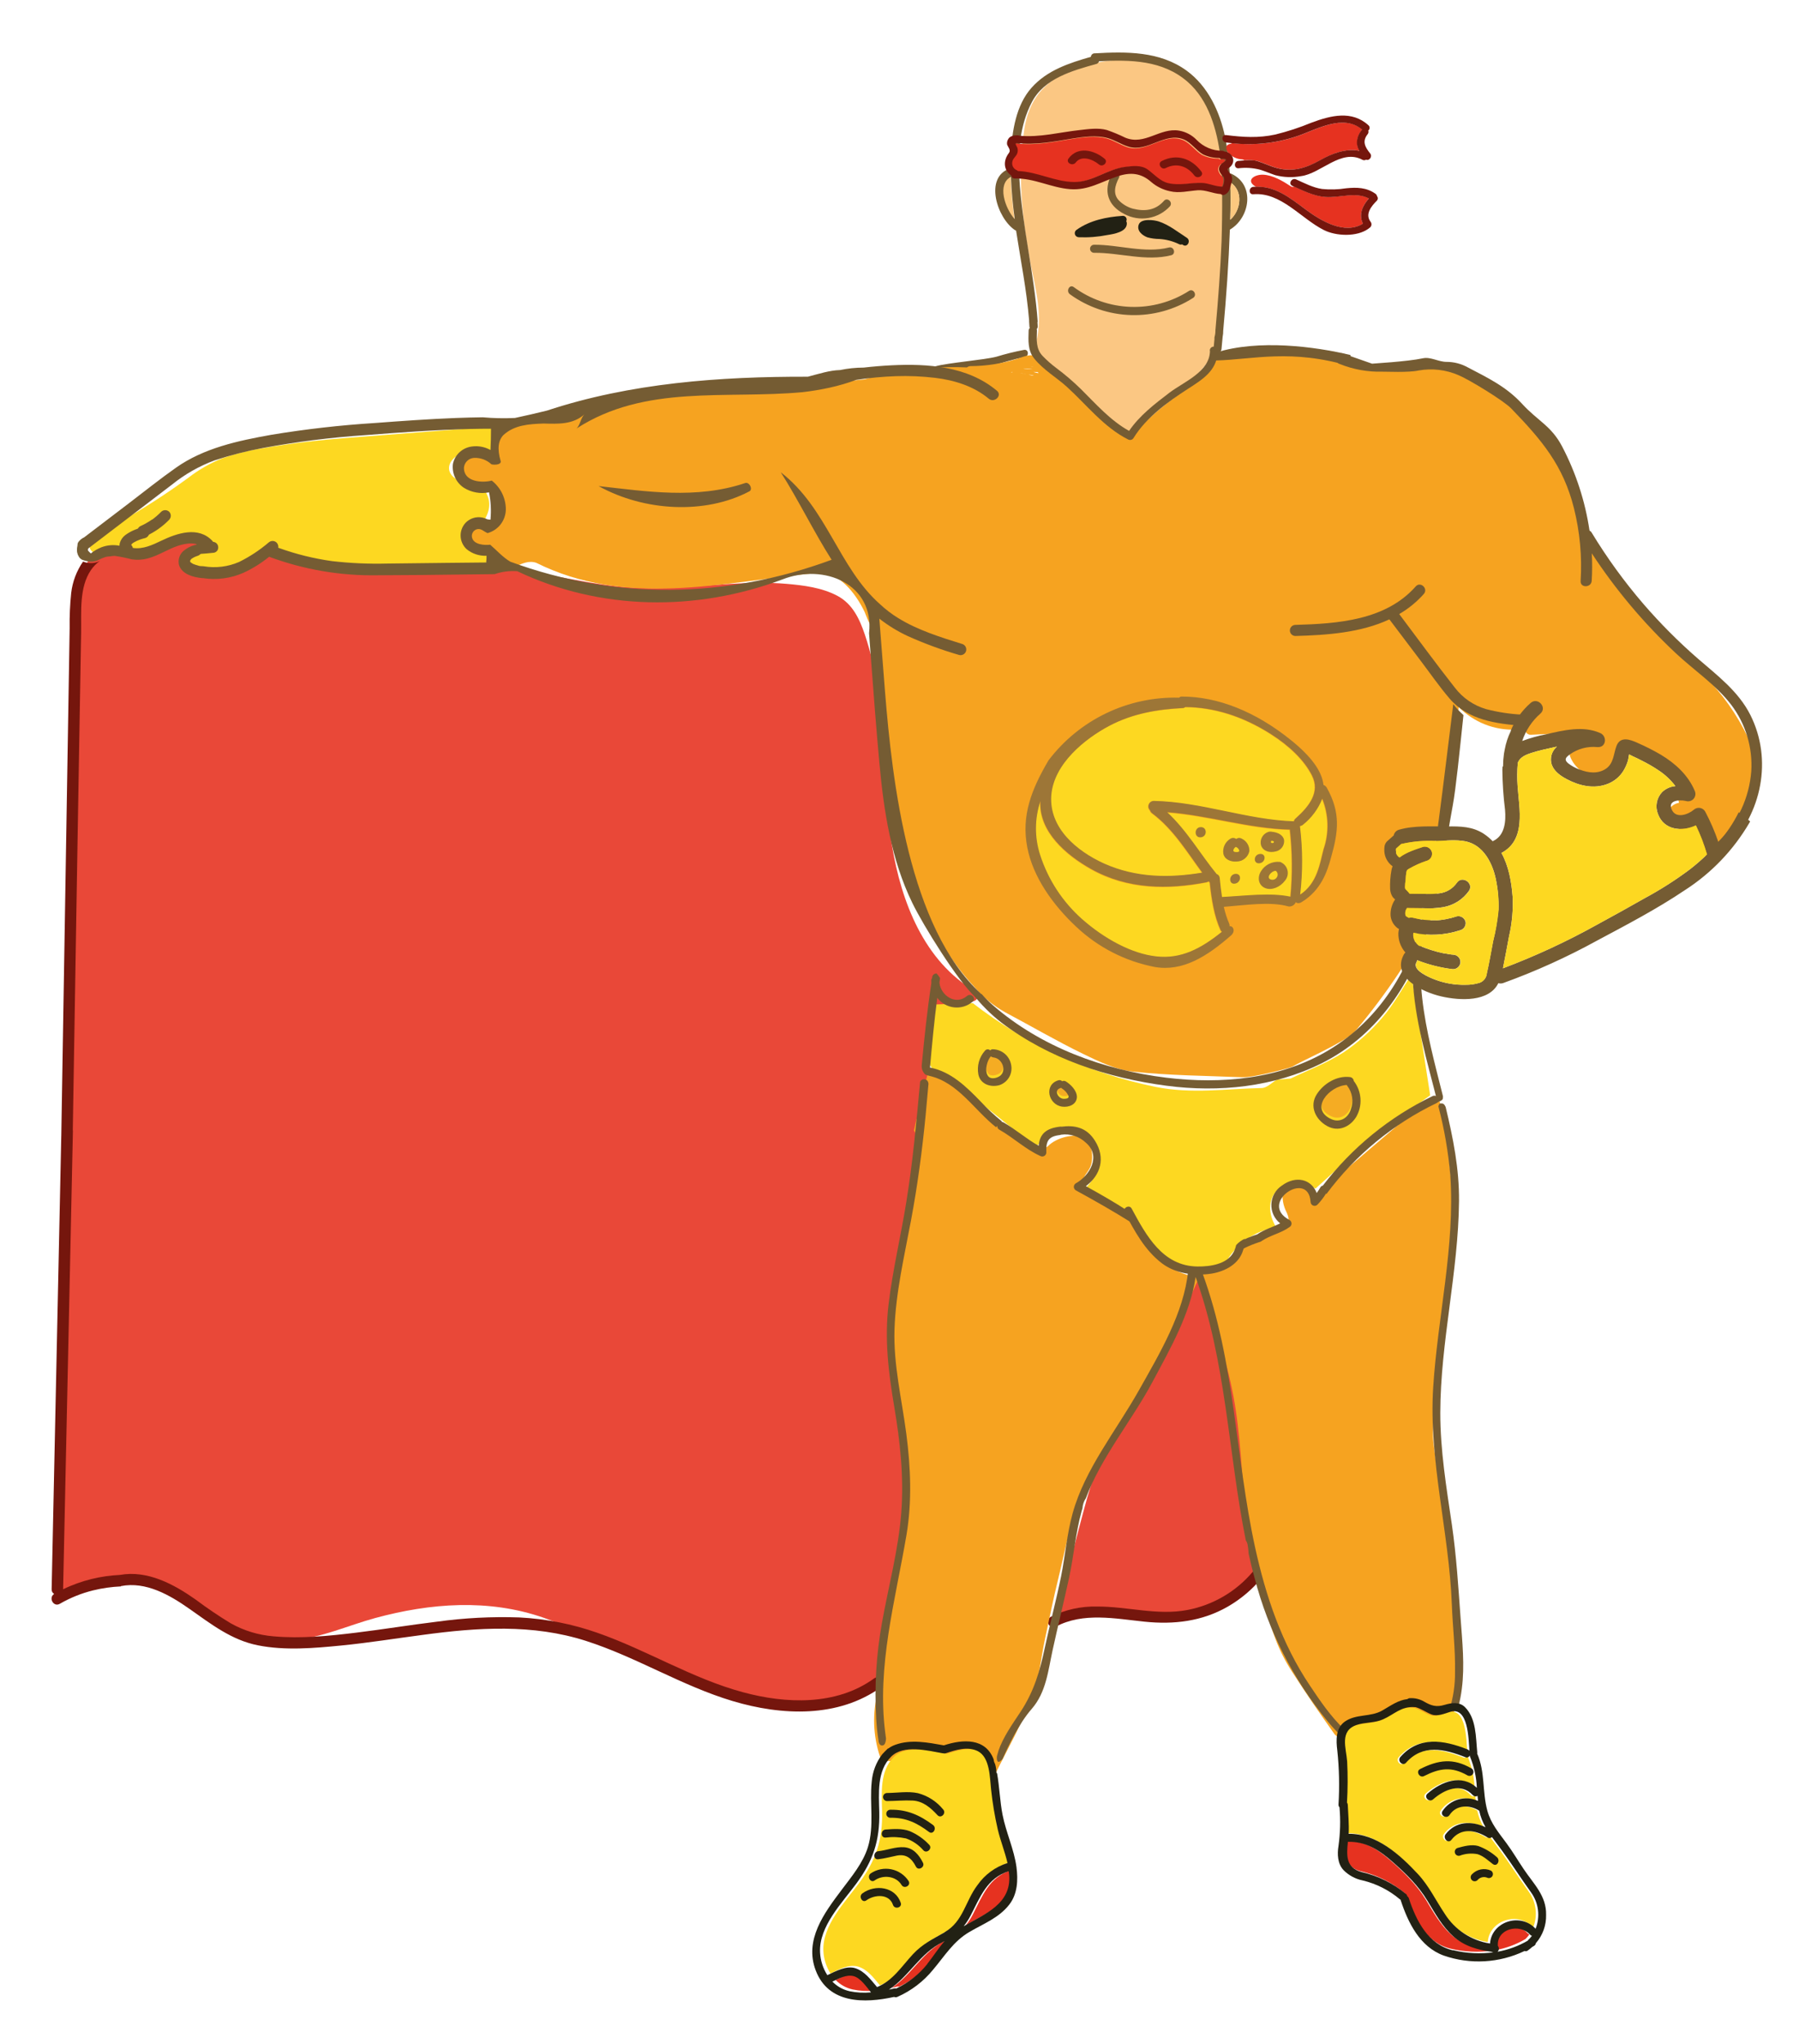 <svg width="677" height="769" viewBox="0 0 677 769" fill="none" xmlns="http://www.w3.org/2000/svg">
<path d="M367.092 373.015C347.712 361.755 339.157 339.273 335.685 318.178C331.33 291.814 334.129 264.374 325.445 238.732C323.455 232.852 320.829 227.203 315.082 224.158C309.335 221.113 302.464 220.232 296.103 219.683C281.832 218.45 267.547 220.481 253.291 221.124C246.148 221.479 238.989 221.292 231.874 220.565C224.734 219.782 217.663 218.447 210.62 217.113C196.553 214.362 182.407 211.247 168.006 211.188C160.827 211.167 153.667 211.841 146.501 212.084C139.767 212.238 133.032 211.809 126.372 210.8C114.597 209.126 102.083 206.414 90.311 209.795C88.416 210.346 86.571 211.06 84.799 211.929C82.722 205.572 75.706 202.365 69.354 200.83C64.83 199.74 60.214 199.08 55.566 198.858C50.541 198.436 45.497 199.397 40.978 201.637C40.572 201.838 40.248 202.174 40.062 202.587C39.876 203.001 39.84 203.466 39.959 203.904C36.553 206.314 33.798 209.532 31.943 213.269C30.088 217.007 29.191 221.147 29.331 225.317C29.328 225.386 29.324 225.456 29.321 225.525L23.437 597.848C23.398 598.274 23.504 598.702 23.738 599.061C23.971 599.421 24.318 599.692 24.724 599.83C25.092 600.093 25.537 600.225 25.988 600.205C26.44 600.186 26.872 600.016 27.216 599.722C34.172 594.079 43.987 593.639 52.42 595.766C62.523 598.369 71.293 604.194 80.421 609.01C89.549 613.826 99.742 617.933 110.425 617.065C121.109 616.197 130.986 611.579 141.156 608.81C162.017 603.145 183.838 601.501 204.54 608.676C214.352 612.082 223.566 616.834 232.916 621.397C242.387 626.199 252.225 630.239 262.338 633.478C272.767 636.664 283.491 638.792 294.346 639.83C304.228 640.782 314.629 641.094 324.24 638.143C326.571 637.432 328.838 636.527 331.018 635.436C331.464 635.221 331.815 634.848 332.002 634.389C332.345 634.47 332.703 634.465 333.044 634.374C333.385 634.283 333.698 634.11 333.955 633.868C334.212 633.627 334.406 633.326 334.518 632.991C334.631 632.657 334.659 632.3 334.6 631.953C331.978 617.153 333.525 601.916 339.068 587.945C340.464 584.573 341.572 581.089 342.381 577.531C343.009 573.956 343.126 570.31 342.728 566.701C342.014 558.97 340.74 551.321 339.75 543.561C338.76 535.802 337.995 527.971 337.257 520.169C336.519 512.367 335.57 504.331 335.908 496.404C336.299 488.785 338.355 481.474 340.41 474.176C342.466 466.879 344.255 459.359 345.724 451.837C348.913 434.675 350.224 417.217 349.634 399.772C349.628 399.364 349.502 398.967 349.272 398.629C349.043 398.292 348.72 398.029 348.343 397.872C348.482 395.171 348.69 392.473 349.035 389.81C349.5 385.947 350.716 382.211 352.614 378.813C354.063 379.341 355.582 379.653 357.122 379.739C358.604 379.85 360.092 379.627 361.476 379.085C362.86 378.543 364.104 377.696 365.116 376.608C367.291 377.539 369.334 374.269 367.092 373.015Z" fill="#E63220" fill-opacity="0.89"/>
<path d="M328.912 631.54C314.731 641.826 295.754 641.101 279.589 636.715C260.478 631.567 243.444 620.859 224.819 614.36C215.343 611.032 205.437 609.082 195.407 608.572C185.074 608.218 174.731 608.751 164.49 610.165C154.273 611.404 144.118 613.077 133.915 614.317C123.712 615.557 113.241 616.603 102.982 615.687C97.322 615.244 91.825 613.578 86.871 610.804C82.321 608.051 77.913 605.071 73.663 601.875C65.419 596.063 55.513 590.721 45.139 592.577C43.44 592.67 41.724 592.818 40.017 593.05C36.287 593.571 32.62 594.472 29.073 595.738C27.258 596.385 25.481 597.132 23.75 597.979L27.436 425.592C27.444 425.414 27.43 425.236 27.394 425.062C27.984 389.767 28.565 354.472 29.137 319.176L30.532 237.911C30.658 230.32 29.729 221.091 34.221 214.488C35.131 213.159 36.267 212 37.578 211.064L36.81 211.413C35.008 212.056 33.033 212.014 31.26 211.295C28.824 214.801 27.29 218.853 26.793 223.093C26.335 227.494 26.141 231.918 26.21 236.342L25.978 250.594L24.115 363.947L23.065 427.396C23.065 427.396 23.059 427.52 23.055 427.59L19.433 597.924C19.405 598.284 19.479 598.646 19.647 598.966C19.815 599.287 20.069 599.554 20.382 599.736C18.142 601.163 20.121 604.82 22.511 603.443C26.43 601.174 30.651 599.473 35.048 598.392C38.471 597.556 41.967 597.056 45.486 596.901L45.492 596.79C54.921 594.94 63.89 600.137 71.357 605.396C79.4 611.045 87.145 617.11 97.045 619.063C107.288 621.103 118.129 620.146 128.445 619.134C138.761 618.122 148.846 616.473 159.04 615.149C179.67 612.347 200.451 610.956 220.564 617.419C239.516 623.504 256.601 634.313 275.683 640.029C294.123 645.545 315.448 646.529 331.707 634.725C333.932 633.048 331.063 629.97 328.912 631.54Z" fill="#75160D"/>
<path d="M472.173 578.42L470.614 570.104C469.397 564.669 468.566 559.154 468.128 553.601C467.872 548.032 468.697 542.518 468.192 536.937C467.543 531.381 466.272 525.916 464.404 520.644C461.032 510.04 457.221 499.58 453.339 489.172L451.103 483.224C451.276 482.288 451.477 481.354 451.609 480.389C451.995 477.742 447.838 477.556 447.454 480.175C447.443 480.383 447.434 480.563 447.354 480.768C446.996 481.058 446.74 481.455 446.622 481.901C446.504 482.347 446.531 482.818 446.699 483.248C446.692 483.372 446.783 483.488 446.832 483.616C442.7 503.501 428.843 519.638 419.534 537.271C414.631 546.876 410.787 556.984 408.069 567.42C405.085 578.197 402.484 589.092 399.747 599.924C399.209 602.008 398.027 604.739 399.114 606.836C400.383 609.179 403.182 608.767 405.346 608.545C410.838 607.729 416.378 607.28 421.929 607.203C427.631 607.329 433.341 607.858 439.04 607.498C443.84 607.192 448.57 606.19 453.082 604.524C457.495 602.886 461.648 600.62 465.414 597.796C469.156 594.988 473.071 591.509 473.259 586.49C473.196 583.769 472.832 581.062 472.173 578.42V578.42Z" fill="#E63220" fill-opacity="0.89"/>
<path d="M471.437 591.399C465.148 598.848 456.495 603.914 446.921 605.752C435.558 607.946 424.211 604.419 412.833 604.473C406.791 604.326 400.805 605.659 395.397 608.356C394.927 608.62 394.579 609.057 394.424 609.573C394.27 610.089 394.322 610.645 394.569 611.124C394.816 611.602 395.239 611.967 395.749 612.14C396.26 612.313 396.817 612.281 397.304 612.051C407.644 606.527 419.682 609.034 430.736 610.171C441.789 611.308 452.353 610.059 462.027 604.514C466.92 601.697 471.267 598.025 474.862 593.672C476.62 591.624 473.125 589.361 471.437 591.399Z" fill="#75160D"/>
<path fill-rule="evenodd" clip-rule="evenodd" d="M343.945 425.373C344.238 423.999 344.55 422.529 344.859 421.1C350.039 418.408 346.92 413.692 347.573 409.906C348.158 407.714 348.728 405.534 349.298 403.355C351.762 404.329 354.628 404.782 356.631 406.357C362.919 411.291 368.732 416.84 375.019 421.788C379.878 425.535 384.945 429.004 390.195 432.179C390.923 432.373 391.688 432.387 392.422 432.219C393.157 432.051 393.84 431.706 394.411 431.214C397.478 428.025 404.559 426.18 408.056 428.137C410.866 429.671 411.984 436.034 410.034 439.642C409.326 440.995 408.313 442.068 407.689 443.397C406.489 445.933 406.058 448.105 409.674 449.374C412.403 450.32 414.638 452.768 417.365 453.492C424.983 455.536 427.66 462.354 431.367 467.794C436.916 476.052 442.732 479.087 451.228 480.801C446.327 491.3 441.921 501.643 436.758 511.587C432.256 520.258 426.835 528.453 421.982 536.954C416.411 546.724 410.185 556.251 405.796 566.54C402.131 575.144 400.545 584.66 398.282 593.836C396.421 601.407 394.876 609.05 393.248 616.675C391.692 623.985 391.09 631.662 388.459 638.541C384.583 648.565 379.195 657.997 374.68 667.21C360.036 660.277 346.152 663.675 331.675 662.404C328.771 654.655 328.171 646.231 329.949 638.148C331.345 632.331 331.19 626.142 332.079 620.201C333.408 611.352 335.027 602.56 336.521 593.748C337.534 587.813 338.355 581.841 339.601 575.961C341.7 565.915 340.013 556.037 338.956 546.065C337.481 532.322 335.382 518.548 335.339 504.781C335.296 492.376 337.465 479.889 339.07 467.569C340.229 458.517 342.285 449.594 343.513 440.546C344.216 435.526 347.46 430.498 343.945 425.373Z" fill="#F6A320"/>
<path fill-rule="evenodd" clip-rule="evenodd" d="M547.663 461.569C547.623 462.345 547.584 463.107 547.544 463.883C546.992 467.59 546.427 471.298 545.876 475.006C544.052 491.579 542.16 508.149 540.461 524.729C539.823 530.933 538.718 537.293 539.503 543.389C541.527 559.688 544.488 575.869 546.917 592.119C547.581 596.5 547.574 600.972 548.069 605.387C548.621 610.318 549.995 615.208 549.923 620.135C549.883 627.437 549.216 634.721 547.93 641.909C546.959 647.012 542.242 647.992 536.412 646.567C532.861 645.753 529.162 645.855 525.661 646.863C519.088 648.803 512.825 651.759 506.335 653.995C505.587 654.103 504.824 654.028 504.111 653.776C503.398 653.524 502.757 653.103 502.243 652.549C496.725 644.779 491.308 636.932 486.165 628.903C483.7 625.117 481.649 621.077 480.047 616.852C477.599 610.435 475.645 603.862 473.902 597.231C472.614 592.289 472.016 587.161 471.108 582.128C470.29 577.767 469.459 573.391 468.642 569.029C467.24 554.401 466.835 539.574 464.129 525.184C461.502 511.16 456.504 497.598 452.614 483.814C452.302 482.404 452.093 480.972 451.987 479.532L461.106 475.333C462.114 474.635 463.527 474.166 464.076 473.208C467.964 466.463 474.797 464.036 481.502 461.686C485.743 460.237 485.396 458.608 483.724 455.202C482.616 452.629 482.359 449.769 482.99 447.039C483.207 446.05 487.067 444.998 488.804 445.518C490.774 446.105 492.236 448.472 494.492 450.533C494.987 450.072 496.187 448.884 497.412 447.766C510.622 436.472 523.85 425.187 537.096 413.913C539.099 412.225 541.108 412.064 542.025 415.292C542.779 417.12 543.375 419.009 543.805 420.939C545.22 434.484 546.414 448.032 547.663 461.569Z" fill="#F6A320"/>
<path fill-rule="evenodd" clip-rule="evenodd" d="M182.845 205.952C181.636 205.14 179.435 205.541 178.024 205.163C176.613 204.785 174.937 203.879 174.763 202.12C174.353 197.933 179.064 196.271 182.262 195.672C184.795 191.51 185.008 187.354 181.209 182.909C179.603 181.979 177.485 182.121 175.712 181.752C173.741 181.465 171.898 180.607 170.408 179.285C167.437 176.285 169.51 172.697 172.747 171.071C174.203 170.315 175.824 169.933 177.465 169.962C179.105 169.99 180.713 170.428 182.141 171.234C182.411 171.403 182.714 171.509 183.03 171.544C183.346 171.58 183.666 171.543 183.965 171.439C184.265 171.334 184.538 171.164 184.763 170.94C184.989 170.716 185.161 170.444 185.267 170.145C186.154 167.962 186.518 165.603 186.329 163.254C185.765 160.184 182.611 160.73 180.282 160.916L163.966 162.189C153.145 163.023 142.324 163.856 131.517 164.69C120.71 165.524 109.481 166.739 98.588 168.694C93.587 169.488 88.663 170.713 83.872 172.355C79.208 174.199 74.829 176.696 70.866 179.77C62.216 186.106 53.179 191.895 43.808 197.104C43.605 197.105 43.403 197.131 43.207 197.184C39.929 198.03 36.998 199.881 34.823 202.476C34.255 203.013 33.873 203.717 33.731 204.486C33.589 205.256 33.695 206.05 34.034 206.755C34.996 208.318 36.734 208.283 38.386 208.02C43.985 207.183 48.338 203.559 52.943 200.434C51.103 202.173 47.674 205.4 49.791 207.717C50.894 208.954 53.114 208.721 54.547 208.419C56.451 207.907 58.294 207.191 60.045 206.285C64.091 204.534 68.301 203.191 72.613 202.277L73.54 202.075C73.644 202.127 73.754 202.165 73.867 202.189C75.787 202.508 77.614 203.246 79.215 204.353C79.086 204.338 78.957 204.332 78.827 204.333C77.853 204.424 76.902 204.675 76.011 205.077C74.756 205.611 73.663 206.465 72.842 207.553C72.586 207.64 72.348 207.774 72.141 207.948C71.774 208.33 71.498 208.791 71.336 209.296C71.219 209.637 71.163 209.996 71.17 210.357C71.172 210.703 71.224 211.047 71.326 211.378C71.399 211.631 71.493 211.878 71.608 212.115C71.738 212.338 71.879 212.554 72.033 212.762C72.265 213.035 72.527 213.282 72.814 213.497C72.982 213.626 73.162 213.737 73.353 213.83C73.886 214.116 74.447 214.35 75.025 214.527C75.561 214.696 76.141 214.652 76.643 214.402C76.867 214.292 77.061 214.131 77.209 213.93C78.666 214.217 80.152 214.331 81.636 214.269C88.686 213.853 94.177 209.691 100.231 206.765C113.372 214.829 129.366 213.623 144.183 212.856C152.58 212.403 160.995 212.404 169.392 212.859C171.415 212.963 173.435 213.108 175.453 213.295C177.18 213.604 178.95 213.577 180.666 213.216C183.432 212.372 185.893 207.998 182.845 205.952Z" fill="#FDD821"/>
<path fill-rule="evenodd" clip-rule="evenodd" d="M531.157 366.732C527.603 372.106 524.47 377.945 520.232 382.839C515.983 387.876 511.053 392.298 505.585 395.976C499.434 399.979 492.37 402.589 485.704 405.802L480.515 406.23C478.64 407.329 476.772 409.344 474.798 409.381C461.519 409.658 448.387 411.678 434.915 408.959C409.87 403.876 386.329 393.1 366.113 377.466L351.714 377.935C350.988 384.217 349.986 391.305 349.509 398.419C349.566 399.387 349.827 400.331 350.276 401.19C350.725 402.049 351.352 402.802 352.114 403.4C356.342 406.548 361.136 408.933 365.319 412.134C373.618 418.491 381.664 425.183 389.867 431.771C393.93 425.688 402.865 423.438 408.323 426.704C409.833 427.616 410.99 429.012 411.605 430.665C413.409 436.647 413.772 442.568 407.786 447.692C419.151 451.428 426.844 457.407 432.506 467.239C438.614 477.845 450.598 480.336 461.011 475.537C462.934 471.912 465.669 468.782 469.004 466.391C472.339 464.001 476.183 462.415 480.233 461.76C477.108 456.627 477.295 451.359 480.408 448.088C484.209 444.116 488.958 443.874 495.05 447.214C502.067 440.95 508.788 434.489 516.005 428.637C523.222 422.785 531.098 417.37 538.202 412.11C535.832 396.951 533.484 381.825 531.157 366.732Z" fill="#FDD821"/>
<path d="M541.27 414.561L541.371 414.483L541.538 414.492C542.22 414.193 542.956 413.912 542.994 413.177C543.005 412.956 543.017 412.734 543.028 412.512C539.962 400.285 536.601 388.098 535.204 375.554C534.895 372.913 534.74 370.252 534.64 367.594C534.572 365.938 531.545 365.935 531.612 367.605C532.271 383.709 537.087 399.193 540.98 414.81C541.069 414.719 541.166 414.635 541.27 414.561V414.561Z" fill="#755C33"/>
<path d="M549.059 451.943C549.166 439.851 546.847 428.217 544.03 416.531C543.779 416.018 543.478 415.377 542.93 415.238C542.381 415.099 541.641 415.172 541.52 415.638C541.459 415.856 541.383 416.071 541.293 416.279C543.532 424.794 545.032 433.487 545.778 442.26C547.601 468.966 541.002 495.503 539.331 522.099C537.614 549.581 545.332 576.437 546.359 603.782C546.676 612.201 547.708 620.518 547.55 628.997C547.614 633.9 546.895 638.782 545.418 643.458L548.768 642.324C549.377 640.066 549.824 637.769 550.108 635.448C551.255 626.631 550.284 617.679 549.653 608.868C548.799 597.102 548.079 585.425 546.376 573.699C544.317 559.704 541.994 545.695 542.011 531.57C542.058 504.96 548.814 478.612 549.059 451.943Z" fill="#755C33"/>
<path d="M473.038 464.477C472.544 464.646 472.064 464.788 471.625 464.946C470.209 465.471 468.79 466.064 467.507 466.707C467.663 467.813 467.652 468.936 467.475 470.038C469.063 469.207 470.706 468.484 472.392 467.874L474.654 467.088C474.235 466.149 473.692 465.27 473.038 464.477V464.477Z" fill="#755C33"/>
<path d="M465.18 468.488C464.988 469.402 464.667 470.283 464.226 471.106C461.794 475.731 455.263 476.59 450.641 476.533C437.564 476.39 431.349 464.903 425.87 454.746C424.944 453.032 422.31 454.564 423.238 456.237C427.041 463.307 430.736 470.33 437.218 475.302C442.189 479.099 449.015 480.075 455.067 479.33C460.014 478.737 465.517 476.256 467.478 471.342C468.151 469.679 468.475 467.894 468.427 466.099C467.186 466.653 466.078 467.468 465.18 468.488V468.488Z" fill="#755C33"/>
<path fill-rule="evenodd" clip-rule="evenodd" d="M349.055 406.733C348.892 406.499 348.669 406.313 348.41 406.194C348.15 406.074 347.864 406.026 347.58 406.053C347.295 406.081 347.024 406.184 346.792 406.352C346.561 406.519 346.379 406.745 346.263 407.007C344.865 422.074 343.521 437.145 341.085 452.131C339.036 464.985 335.951 477.716 334.397 490.678C332.82 503.806 334.321 516.231 336.503 529.177C338.728 542.389 340.186 555.644 339.179 569.038C338.128 583.012 334.346 596.874 331.886 610.706C329.755 622.552 329.029 634.608 329.722 646.625C329.884 649.411 330.158 652.203 330.602 654.906C330.613 654.957 330.61 655.009 330.594 655.058C330.674 655.66 330.939 656.465 331.593 656.707C331.868 656.798 332.168 656.781 332.431 656.661C332.695 656.541 332.903 656.325 333.015 656.058C333.266 655.447 333.403 654.794 333.42 654.134C333.319 653.379 333.214 652.735 333.14 652.009C329.932 626.843 336.928 602.312 341.132 577.513C343.239 564.899 342.711 552.191 341.08 539.592C339.368 526.407 336.182 513.521 336.618 500.168C337.074 486.427 340.286 472.827 342.815 459.276C345.282 446.124 347.047 432.867 348.338 419.614C348.72 415.689 349.06 411.776 349.401 407.848C349.394 407.452 349.274 407.065 349.055 406.733V406.733Z" fill="#755C33"/>
<path fill-rule="evenodd" clip-rule="evenodd" d="M492.985 634.281C482.262 618.327 476.321 600.424 472.357 582.401C464.828 548.068 464.832 512.567 452.499 479.016C450.674 479.101 448.849 478.871 447.103 478.336C445.492 494.018 436.51 509.071 428.625 523.069C420.034 538.351 408.269 552.706 403.662 569.372C401.498 577.178 400.889 585.244 399.303 593.136C397.45 602.18 395.071 611.183 393.135 620.209C391.305 628.795 389.123 636.392 384.062 644.063C380.869 648.899 377.459 653.641 375.675 658.911C375.69 658.994 375.685 659.079 375.662 659.16L375.568 659.364C375.419 659.828 375.298 660.294 375.178 660.732C375.135 661.044 375.118 661.36 375.13 661.674C375.105 662.159 375.385 663.202 376.069 662.862C376.546 662.597 376.962 662.235 377.29 661.799C379.442 656.951 383.401 648.557 388.212 643.04C393.717 636.739 394.425 628.622 396.131 620.821C398.109 611.783 400.335 602.786 402.3 593.748C404.12 585.355 404.752 576.831 407.054 568.505L407.354 567.534C407.432 566.162 407.879 564.837 408.649 563.698C414.325 548.364 425.909 534.569 433.655 520.049C440.416 507.396 447.903 494.392 449.924 480.467C461.526 512.578 462.168 546.584 468.821 579.594C469.24 580.187 469.496 580.88 469.565 581.604C469.735 582.573 469.838 583.553 469.872 584.537C470.559 587.656 471.289 590.763 472.172 593.85C477.282 613.528 486.616 631.856 499.526 647.562C501.087 649.464 502.756 651.275 504.525 652.986L504.83 653.001C505.027 652.169 505.369 651.378 505.839 650.664C500.621 645.715 496.585 639.647 492.985 634.281Z" fill="#755C33"/>
<path d="M373.746 396.789C373.4 396.765 373.073 396.621 372.823 396.381V396.381C370.596 398.891 369.831 406.227 375.193 404.322C379.306 402.922 377.533 397.164 373.746 396.789Z" fill="#F5AC23"/>
<path d="M399.632 408.505C399.524 408.44 399.425 408.36 399.339 408.268L399.07 408.365C396.462 409.106 398.223 412.419 400.349 412.403C401.249 412.449 402.618 412.297 402.04 411.101C401.501 410.025 400.665 409.124 399.632 408.505V408.505Z" fill="#F5AC23"/>
<path d="M506.761 407.163C500.312 407.512 492.493 416.153 500.962 420.004C504.151 421.46 507.245 419.647 508.313 416.424C508.876 414.932 509.045 413.32 508.805 411.744C508.565 410.167 507.923 408.679 506.942 407.422C506.873 407.342 506.812 407.255 506.761 407.163V407.163Z" fill="#F5AC23"/>
<path fill-rule="evenodd" clip-rule="evenodd" d="M408.635 446.304C414.167 442.171 416.123 435.73 412.093 429.273C408.901 424.095 404.301 423.317 399.464 423.929C399.305 423.893 399.141 423.884 398.979 423.905C393.684 424.508 391.27 426.62 390.874 431.1C386.228 428.528 382.245 424.948 377.63 422.308C377.398 422.171 377.133 422.1 376.863 422.102L377.051 421.945C374.175 419.624 371.473 417.095 368.968 414.377C363.598 408.851 357.966 403.312 350.173 401.703L349.979 401.693C350.75 392.913 351.561 384.149 352.716 375.444C353.475 376.445 354.43 377.28 355.523 377.898C356.615 378.516 357.823 378.904 359.071 379.038C360.32 379.173 361.583 379.05 362.782 378.679C363.981 378.307 365.092 377.695 366.046 376.878C367.502 375.564 365.388 373.47 363.906 374.741C359.663 378.384 354.05 374.623 353.522 369.763L353.778 368.026C353.39 367.411 352.956 366.826 352.479 366.278C352.089 366.258 351.705 366.378 351.397 366.617C351.089 366.856 350.877 367.199 350.801 367.581L350.779 367.997C350.573 368.251 350.463 368.57 350.469 368.897C350.455 369.227 350.461 369.557 350.488 369.885C348.935 380.111 347.851 390.389 346.879 400.673C346.88 400.779 346.875 400.885 346.863 400.991C346.873 401.046 346.87 401.104 346.854 401.158C346.849 401.756 346.971 402.349 347.211 402.897C347.451 403.446 347.803 403.937 348.246 404.34L348.343 404.345L348.848 404.524C348.987 404.607 349.139 404.666 349.297 404.7L349.463 404.708L349.681 404.789C360.515 407.234 366.486 417.527 374.842 424.137C374.99 423.95 375.152 423.778 375.313 423.606C375.272 423.889 375.318 424.177 375.447 424.433C375.575 424.688 375.78 424.897 376.032 425.032C381.431 428.087 385.862 432.398 391.495 434.951C391.723 435.076 391.979 435.142 392.238 435.14C392.498 435.139 392.753 435.071 392.979 434.944C393.206 434.816 393.396 434.633 393.532 434.412C393.667 434.19 393.744 433.938 393.755 433.678C393.571 429.419 394.444 427.575 398.873 427.066C399.034 427.049 399.191 427.005 399.338 426.937C401.022 426.708 402.736 426.864 404.352 427.392C405.968 427.92 407.443 428.806 408.668 429.986C414.494 434.993 410.016 442.403 404.856 445.235C404.628 445.371 404.439 445.564 404.308 445.794C404.176 446.025 404.107 446.286 404.105 446.551C404.104 446.817 404.172 447.078 404.302 447.31C404.432 447.541 404.619 447.736 404.846 447.873C411.966 451.767 419.024 455.768 425.846 460.063C425.186 458.703 424.768 457.239 424.61 455.736C419.435 452.373 414.064 449.305 408.635 446.304Z" fill="#755C33"/>
<path fill-rule="evenodd" clip-rule="evenodd" d="M539.13 412.408C522.909 420.244 508.757 431.783 497.816 446.094C497.611 446.132 497.418 446.217 497.251 446.34C497.083 446.464 496.946 446.624 496.849 446.808C496.438 447.526 495.99 448.221 495.505 448.891C493.484 443.635 487.67 442.17 482.37 446.106C481.215 446.87 480.256 447.896 479.573 449.101C478.89 450.307 478.502 451.656 478.44 453.04C478.379 454.424 478.646 455.803 479.219 457.064C479.792 458.325 480.655 459.433 481.739 460.296C478.999 461.711 475.971 462.528 473.368 464.269C471.756 465.353 473.177 467.982 474.858 466.902C478.122 464.722 482.104 463.996 485.292 461.687C485.52 461.55 485.708 461.356 485.838 461.125C485.969 460.893 486.037 460.632 486.037 460.366C486.037 460.101 485.968 459.84 485.837 459.609C485.705 459.378 485.517 459.185 485.289 459.048C473.252 452.735 492.386 439.856 493.196 452.204C493.197 452.501 493.285 452.791 493.45 453.039C493.615 453.286 493.85 453.479 494.124 453.594C494.398 453.709 494.7 453.741 494.992 453.685C495.285 453.629 495.554 453.488 495.766 453.28C497.003 451.996 498.095 450.58 499.025 449.059L499.168 449.246C510.012 434.656 524.237 422.918 540.62 415.041C542.397 414.243 540.88 411.609 539.13 412.408Z" fill="#755C33"/>
<path d="M508.012 405.255C503.127 404.643 498.167 407.652 495.587 411.631C492.575 416.198 495.089 421.328 499.494 423.721C503.669 426.005 508.091 424.009 510.398 420.197C511.59 418.108 512.137 415.713 511.968 413.314C511.8 410.914 510.924 408.619 509.451 406.717C509.416 406.345 509.254 405.996 508.992 405.73C508.73 405.463 508.384 405.295 508.012 405.255V405.255ZM508.328 417.494C507.26 420.717 504.18 422.544 500.991 421.089C492.522 417.223 500.343 408.555 506.79 408.233C506.837 408.332 506.898 408.424 506.97 408.507C507.944 409.756 508.58 411.236 508.818 412.802C509.057 414.368 508.889 415.969 508.33 417.452L508.328 417.494Z" fill="#755C33"/>
<path d="M373.78 394.804C373.571 394.767 373.357 394.786 373.158 394.859C372.959 394.932 372.783 395.056 372.647 395.218C372.518 395.083 372.362 394.978 372.189 394.909C372.016 394.841 371.83 394.809 371.644 394.818C371.458 394.827 371.276 394.876 371.111 394.961C370.945 395.046 370.8 395.165 370.684 395.311C369.604 396.512 368.815 397.947 368.381 399.503C367.947 401.059 367.879 402.694 368.182 404.28C368.938 407.944 372.735 409.195 376.016 408.322C377.53 407.842 378.822 406.835 379.656 405.483C380.49 404.132 380.811 402.526 380.561 400.958C380.339 399.297 379.536 397.768 378.295 396.642C377.054 395.516 375.455 394.864 373.78 394.804V394.804ZM375.25 405.393C369.833 407.296 370.598 399.974 372.88 397.452C373.134 397.678 373.452 397.821 373.79 397.86C377.564 398.206 379.337 403.964 375.251 405.38L375.25 405.393Z" fill="#755C33"/>
<path d="M401.102 406.9C400.898 406.767 400.662 406.691 400.419 406.679C400.176 406.666 399.934 406.718 399.717 406.829C399.544 406.648 399.325 406.518 399.084 406.452C398.843 406.386 398.588 406.386 398.347 406.453C392.709 408.066 394.457 415.67 399.712 416.384C402.209 416.721 405.169 415.609 405.26 412.752C405.258 410.35 402.987 408.066 401.102 406.9ZM400.322 413.443C398.183 413.445 396.435 410.147 399.043 409.405L399.299 409.293C399.392 409.383 399.495 409.463 399.606 409.532C400.633 410.159 401.463 411.063 402 412.14C402.578 413.323 401.211 413.433 400.308 413.443L400.322 413.443Z" fill="#755C33"/>
<path d="M312.568 742.61C310.937 740.046 310.002 737.102 309.854 734.068C309.389 724.46 318.036 715.654 323.321 708.48C329.636 699.915 332.175 692.407 331.945 681.728C331.788 674.775 330.982 666.4 336.383 661.038C341.051 656.417 350.067 658.81 355.656 659.792L355.919 659.805C356.194 659.882 356.485 659.873 356.754 659.779C360.538 658.584 364.961 657.103 368.749 659.075C373.281 661.419 373.182 669.025 373.648 673.216C374.184 678.296 375.024 683.339 376.164 688.318C377.17 692.537 378.824 696.566 379.788 700.783C375.259 702.213 371.327 705.096 368.602 708.986C364.13 714.937 363.407 722.525 356.466 726.502C351.915 729.116 348.131 730.866 344.499 734.791C340.368 739.232 337.046 744.673 331.121 747.007L331.017 746.863C328.779 744.193 326.509 741.076 323.036 739.995C319.564 738.914 315.637 741.004 312.686 742.477L312.568 742.61Z" fill="#FDD821"/>
<path d="M320.889 748.556C318.448 748.019 316.219 746.779 314.474 744.99C316.825 743.847 319.655 742.284 322.304 742.906C324.953 743.528 327.245 747.035 328.936 748.997C326.246 749.254 323.534 749.105 320.889 748.556V748.556Z" fill="#E63220"/>
<path d="M349.941 738.369C346.827 742.255 342.866 745.377 338.361 747.497C338.141 747.429 337.908 747.417 337.682 747.462L335.616 747.926C343.089 743.059 347.294 734.191 355.68 730.205L356.422 729.827C354.031 732.565 352.106 735.702 349.941 738.369Z" fill="#E63220"/>
<path d="M363.495 724.334C364.5 723.083 365.375 721.732 366.105 720.302C369.667 713.415 372.212 706.323 380.33 703.753C380.388 704.243 380.46 704.732 380.505 705.221C381.324 716.041 371.441 719.714 363.495 724.334Z" fill="#E63220"/>
<path d="M546.086 733.25C536.805 731.135 532.296 722.111 529.595 713.861C529.489 713.537 529.279 713.258 528.997 713.067C528.976 712.897 528.922 712.734 528.836 712.586C528.751 712.439 528.636 712.31 528.499 712.208C523.712 708.222 518.049 705.428 511.973 704.053C506.013 702.469 506.298 697.72 506.844 692.762C513.657 692.625 518.601 695.879 523.544 700.245C528.487 704.61 533.064 709.067 536.602 714.805C539.444 719.506 542.047 724.265 546.176 727.991C550.304 731.717 555.402 733.062 560.572 733.8C560.856 733.949 561.182 733.995 561.496 733.931V733.931C556.362 734.664 551.136 734.434 546.086 733.25Z" fill="#E63220"/>
<path d="M574.052 729.589C570.553 731.64 566.719 733.056 562.726 733.771C563.014 733.489 563.185 733.108 563.206 732.706C563.226 732.303 563.095 731.907 562.838 731.596C562.319 725.208 570.89 723.009 574.859 727.408C575.038 727.619 575.277 727.772 575.545 727.846C575.102 728.472 574.603 729.055 574.052 729.589V729.589Z" fill="#E63220"/>
<path d="M576.942 725.264C571.172 718.898 560.409 722.651 559.884 730.708C556.451 730.177 553.172 728.918 550.265 727.015C547.359 725.112 544.893 722.61 543.034 719.676C539.652 714.655 537.112 709.218 532.938 704.754C526.188 697.462 517.517 689.684 507.124 689.761C507.309 686.159 506.952 682.571 506.79 678.966C506.785 678.655 506.684 678.354 506.501 678.103C506.803 672.984 506.82 667.852 506.554 662.731C506.21 657.796 503.625 651.344 510.124 649.191C513.374 648.122 516.756 648.532 519.954 647.113C524.217 645.234 526.722 642.168 531.744 642.551C531.866 642.579 531.993 642.585 532.118 642.57C534.214 643.136 536.018 644.521 538.116 645.309C540.215 646.097 543.01 644.949 545.031 644.275C551.745 642.273 551.814 654.457 552.157 658.864C551.972 658.609 551.716 658.412 551.422 658.299C542.545 654.815 533.331 653.286 526.37 661.179C525.088 662.613 527.201 664.749 528.498 663.302C534.75 656.234 542.844 658.191 550.659 661.259C550.809 661.328 550.972 661.366 551.137 661.369C551.302 661.373 551.466 661.343 551.619 661.28C551.772 661.218 551.91 661.125 552.026 661.006C552.141 660.888 552.231 660.747 552.29 660.593C552.298 660.773 552.341 660.95 552.416 661.114C553.905 664.796 554.756 668.706 554.934 672.674C549.357 667.415 541.753 670.233 536.487 674.866C535.031 676.18 537.16 678.261 538.614 676.989C542.833 673.275 549.014 670.578 553.459 675.432C553.664 675.68 553.955 675.842 554.274 675.887C554.593 675.931 554.917 675.855 555.183 675.673C555.233 676.314 555.298 676.943 555.363 677.571C553.072 676.517 550.48 676.315 548.053 677.003C545.627 677.691 543.525 679.222 542.128 681.322C541.059 682.948 543.677 684.43 544.731 682.845C547.292 678.948 552.224 678.924 555.925 681.239C556.371 683.406 557.164 685.487 558.275 687.402C553.147 685.013 547.187 685.054 543.39 690.012C542.229 691.522 544.327 693.671 545.504 692.135C549.09 687.471 554.514 688.431 559.01 691.217C559.257 691.39 559.557 691.471 559.858 691.446C560.158 691.421 560.441 691.291 560.656 691.08C561.954 692.841 563.255 694.546 564.555 696.28C568.241 701.316 571.583 706.572 575.225 711.648C576.644 713.585 577.547 715.851 577.847 718.234C578.148 720.616 577.836 723.036 576.942 725.264V725.264Z" fill="#FDD821"/>
<path d="M553.737 665.375C546.871 661.411 541.305 662.139 534.418 665.619C532.664 666.501 534.237 669.138 535.908 668.251C541.84 665.25 546.303 664.618 552.241 668.007C552.59 668.205 553.003 668.257 553.39 668.15C553.777 668.044 554.106 667.788 554.305 667.439C554.503 667.09 554.555 666.677 554.448 666.29C554.342 665.903 554.086 665.574 553.737 665.375V665.375Z" fill="#222114"/>
<path d="M573.391 703.26C571.209 700.037 569.269 696.701 566.944 693.554C564.049 689.614 561.022 686.097 559.713 681.28C557.764 674.068 558.943 666.795 555.886 659.791C555.931 659.614 555.94 659.431 555.914 659.251C555.353 653.666 555.603 646.651 551.323 642.348C549.223 640.24 546.241 640.697 543.688 641.455C540.5 642.417 538.601 641.805 535.809 640.176C534.22 639.275 532.405 638.849 530.581 638.949C530.242 638.947 529.915 639.068 529.66 639.29C526.11 639.719 523.567 641.644 520.175 643.595C515.752 646.146 510.393 644.759 506.071 647.774C502.596 650.262 502.777 654.855 503.25 658.616C503.965 665.377 504.117 672.186 503.705 678.973C503.692 679.164 503.719 679.356 503.784 679.536C503.848 679.716 503.95 679.881 504.082 680.02C504.501 684.874 504.372 689.759 503.695 694.584C503.177 697.627 503.352 701.261 505.604 703.655C507.555 705.619 510.041 706.964 512.753 707.522C517.931 708.753 522.746 711.189 526.805 714.633C526.895 714.706 526.995 714.767 527.101 714.814C527.093 714.851 527.091 714.888 527.096 714.925C529.869 723.401 534.316 732.547 543.316 735.801C553.288 739.257 564.222 738.636 573.739 734.071C573.943 734.157 574.166 734.183 574.384 734.148C574.602 734.112 574.806 734.016 574.972 733.871C575.538 733.469 576.08 733.033 576.594 732.565C576.823 732.438 577.052 732.311 577.267 732.169C577.452 732.065 577.61 731.92 577.729 731.746C577.849 731.572 577.927 731.372 577.958 731.163C580.553 728.206 581.935 724.377 581.828 720.444C581.973 713.299 577.106 708.813 573.391 703.26ZM546.819 733.842C537.457 731.694 532.909 722.613 530.184 714.278C530.079 713.947 529.863 713.661 529.573 713.469C529.552 713.3 529.497 713.137 529.411 712.989C529.326 712.842 529.212 712.713 529.076 712.61C524.248 708.6 518.546 705.781 512.428 704.38C506.398 702.793 506.7 698.002 507.248 693.002C514.117 692.855 519.101 696.153 524.083 700.562C529.065 704.971 533.686 709.389 537.218 715.251C540.099 719.996 542.714 724.797 546.883 728.553C551.051 732.309 556.176 733.669 561.402 734.41C561.689 734.562 562.021 734.609 562.339 734.542V734.542C557.164 735.251 551.902 734.99 546.823 733.773L546.819 733.842ZM575.024 730.137C571.485 732.206 567.608 733.634 563.571 734.355C563.86 734.07 564.032 733.687 564.053 733.282C564.074 732.877 563.942 732.479 563.684 732.166C563.167 725.723 571.809 723.514 575.804 727.941C575.987 728.155 576.231 728.308 576.504 728.38C576.037 728.984 575.52 729.547 574.959 730.064L575.024 730.137ZM577.942 725.787C572.105 719.362 561.271 723.153 560.73 731.264C557.267 730.731 553.958 729.462 551.026 727.543C548.094 725.625 545.607 723.1 543.731 720.141C540.324 715.077 537.772 709.598 533.559 705.09C526.753 697.796 518.005 689.902 507.529 689.975C507.715 686.346 507.36 682.716 507.199 679.083C507.184 678.772 507.079 678.472 506.896 678.22C507.201 673.059 507.221 667.885 506.956 662.722C506.601 657.746 503.99 651.236 510.549 649.018C513.841 647.937 517.251 648.334 520.477 646.916C524.741 645.024 527.288 641.933 532.352 642.318L532.726 642.337C534.85 642.904 536.667 644.303 538.792 645.107C540.918 645.91 543.714 644.735 545.79 644.077C552.575 642.051 552.639 654.332 552.98 658.78C552.799 658.521 552.542 658.323 552.245 658.215C543.286 654.699 533.992 653.111 526.985 661.084C525.688 662.546 527.828 664.697 529.125 663.236C535.436 656.101 543.585 658.075 551.455 661.16C551.605 661.232 551.769 661.271 551.936 661.276C552.103 661.281 552.269 661.251 552.423 661.188C552.578 661.126 552.718 661.032 552.834 660.912C552.951 660.793 553.041 660.651 553.1 660.495C553.114 660.68 553.161 660.861 553.239 661.03C554.739 664.744 555.594 668.686 555.766 672.688C550.149 667.371 542.475 670.227 537.18 674.886C535.723 676.2 537.851 678.31 539.306 677.023C543.568 673.284 549.788 670.617 554.276 675.459C554.494 675.697 554.788 675.851 555.108 675.895C555.428 675.939 555.753 675.871 556.028 675.701C556.078 676.343 556.142 676.985 556.207 677.613C553.896 676.552 551.281 676.35 548.835 677.044C546.388 677.738 544.269 679.283 542.859 681.4C541.789 683.04 544.421 684.536 545.476 682.924C548.053 678.986 553.04 678.965 556.67 681.304C557.125 683.486 557.927 685.582 559.046 687.51C553.864 685.105 547.862 685.143 544.022 690.141C542.86 691.665 544.971 693.829 546.161 692.292C549.779 687.575 555.246 688.481 559.779 691.353C560.03 691.531 560.335 691.615 560.641 691.59C560.947 691.565 561.235 691.433 561.453 691.216C562.751 692.992 564.052 694.711 565.35 696.473C569.062 701.538 572.429 706.85 576.111 711.956C577.545 713.913 578.459 716.201 578.767 718.607C579.076 721.013 578.77 723.458 577.877 725.714L577.942 725.787Z" fill="#222114"/>
<path d="M563.235 698.707C561.195 696.907 558.836 695.504 556.28 694.572C553.76 693.873 550.971 694.633 548.548 695.3C548.169 695.409 547.848 695.661 547.652 696.002C547.456 696.344 547.402 696.749 547.5 697.13C547.598 697.512 547.841 697.84 548.177 698.045C548.513 698.25 548.917 698.315 549.301 698.228C551.436 697.419 553.754 697.216 555.998 697.641C558.106 698.236 560.041 700.043 561.738 701.339C563.436 702.634 564.774 699.842 563.235 698.707Z" fill="#222114"/>
<path d="M561.056 703.825C559.86 703.286 558.525 703.135 557.239 703.392C555.953 703.65 554.78 704.304 553.884 705.262C553.601 705.546 553.442 705.931 553.442 706.332C553.442 706.733 553.602 707.118 553.886 707.401C554.169 707.685 554.554 707.844 554.955 707.843C555.356 707.843 555.741 707.684 556.025 707.4C556.444 706.9 557.006 706.541 557.636 706.372C558.266 706.203 558.933 706.232 559.545 706.455C559.896 706.646 560.307 706.694 560.693 706.59C561.078 706.486 561.409 706.237 561.616 705.895C561.814 705.546 561.866 705.132 561.761 704.745C561.656 704.357 561.403 704.027 561.056 703.825V703.825Z" fill="#222114"/>
<path fill-rule="evenodd" clip-rule="evenodd" d="M377.279 682.828C376.279 677.707 376.136 672.367 375.22 667.222C375.153 667.192 375.094 667.146 375.049 667.088C375.003 667.03 374.972 666.962 374.959 666.889C374.953 665.791 374.779 664.7 374.445 663.654C374.149 663.151 373.973 662.586 373.932 662.003C370.889 653.916 362.451 654.316 355.189 656.707C349.175 655.634 342.809 654.363 336.951 656.479C335.964 656.829 335.035 657.325 334.194 657.949C334.19 657.907 334.192 657.865 334.201 657.824C333.429 658.52 332.737 659.29 331.988 660.071C329.71 663.069 328.34 666.657 328.04 670.411C327.192 678.548 329.06 687.061 326.611 694.991C324.777 700.966 320.383 706.199 316.67 711.148C310.082 719.893 302.621 729.954 306.965 741.372C311.775 754.009 325.313 753.815 336.467 751.36C336.665 751.446 336.879 751.488 337.095 751.485C337.31 751.481 337.523 751.432 337.718 751.341C342.942 749.038 347.544 745.528 351.147 741.1C355.583 735.855 358.809 730.382 364.921 726.848C370.176 723.785 375.913 721.607 379.763 716.679C382.927 712.675 383.158 707.381 382.519 702.501C381.613 695.801 378.578 689.451 377.279 682.828ZM319.702 749.208C317.243 748.664 314.999 747.408 313.248 745.598C315.612 744.456 318.471 742.88 321.147 743.518C323.823 744.155 326.115 747.662 327.777 749.65C325.055 749.908 322.31 749.757 319.633 749.204L319.702 749.208ZM349.009 738.921C345.858 742.87 341.841 746.043 337.269 748.193C337.049 748.125 336.815 748.113 336.59 748.158L334.51 748.621C342.04 743.715 346.333 734.769 354.734 730.756L355.476 730.363C353.073 733.073 351.133 736.238 348.954 738.918L349.009 738.921ZM355.58 726.994C351.001 729.62 347.188 731.382 343.513 735.332C339.351 739.827 335.945 745.305 330.031 747.669L329.928 747.51C327.663 744.824 325.364 741.72 321.95 740.587C318.536 739.453 314.477 741.689 311.516 743.092L311.358 743.196C309.7 740.615 308.751 737.645 308.605 734.582C308.148 724.835 316.865 716.019 322.194 708.792C328.569 700.147 331.11 692.583 330.886 681.807C330.734 674.757 329.915 666.354 335.374 660.94C340.072 656.278 349.17 658.704 354.8 659.687L355.064 659.701C355.343 659.773 355.637 659.764 355.912 659.675C359.728 658.399 364.19 656.975 368.008 658.907C372.58 661.281 372.478 668.956 372.955 673.189C373.493 678.307 374.341 683.388 375.493 688.404C376.499 692.622 378.163 696.735 379.139 700.98C374.574 702.42 370.611 705.327 367.867 709.249C363.236 715.317 362.537 722.962 355.497 726.989L355.58 726.994ZM362.639 724.773C363.652 723.524 364.531 722.172 365.263 720.74C368.855 713.8 371.431 706.64 379.606 704.06C379.664 704.549 379.736 705.039 379.78 705.541C380.597 716.403 370.643 720.1 362.625 724.772L362.639 724.773Z" fill="#222114"/>
<path fill-rule="evenodd" clip-rule="evenodd" d="M324.552 712.385C322.994 713.514 324.469 716.159 326.041 715.018C329.085 712.813 334.605 712.43 336.038 716.712C336.651 718.563 339.58 717.796 338.967 715.945C336.931 709.882 329.37 708.897 324.552 712.385Z" fill="#222114"/>
<path fill-rule="evenodd" clip-rule="evenodd" d="M327.673 704.881C326.101 706.009 327.576 708.654 329.163 707.514C332.29 705.299 337.209 705.802 339.283 709.242C340.294 710.905 342.926 709.429 341.929 707.753C341.188 706.62 340.229 705.647 339.109 704.888C337.988 704.13 336.728 703.601 335.401 703.334C334.075 703.067 332.708 703.066 331.382 703.332C330.055 703.598 328.794 704.124 327.673 704.881Z" fill="#222114"/>
<path fill-rule="evenodd" clip-rule="evenodd" d="M340.276 695.041C336.941 694.8 333.786 696.18 330.476 696.538C328.562 696.759 328.532 699.785 330.473 699.565C332.876 699.3 335.188 698.641 337.489 698.189C341.052 697.497 343.101 699.255 344.68 702.323C345.576 704.063 348.212 702.504 347.312 700.833C345.876 697.967 343.735 695.302 340.276 695.041Z" fill="#222114"/>
<path fill-rule="evenodd" clip-rule="evenodd" d="M342.297 688.964C339.477 687.902 336.213 688.166 333.272 688.376C331.333 688.526 331.317 691.553 333.269 691.403C335.819 691.083 338.404 691.188 340.92 691.713C343.471 692.615 345.742 694.168 347.508 696.218C348.827 697.577 351.047 695.455 349.646 694.078C347.584 691.874 345.08 690.131 342.297 688.964V688.964Z" fill="#222114"/>
<path fill-rule="evenodd" clip-rule="evenodd" d="M351.111 686.668C346.12 682.967 341.356 680.806 335.044 680.926C334.845 680.926 334.648 680.965 334.464 681.041C334.281 681.117 334.114 681.228 333.973 681.368C333.689 681.652 333.529 682.037 333.529 682.438C333.528 682.84 333.687 683.225 333.971 683.509C334.255 683.793 334.64 683.953 335.041 683.954C340.852 683.849 345.041 685.856 349.614 689.3C351.18 690.463 352.663 687.817 351.111 686.668Z" fill="#222114"/>
<path fill-rule="evenodd" clip-rule="evenodd" d="M345.404 674.688C341.668 673.885 337.603 674.606 333.823 674.634C333.624 674.634 333.428 674.674 333.244 674.749C333.06 674.825 332.893 674.936 332.752 675.077C332.468 675.361 332.308 675.745 332.308 676.147C332.308 676.548 332.467 676.934 332.75 677.218C333.034 677.502 333.419 677.662 333.821 677.662C337.016 677.646 340.228 677.311 343.428 677.475C347.362 677.677 350.233 680.2 352.785 682.956C354.1 684.412 356.253 682.245 354.923 680.816C352.484 677.811 349.149 675.664 345.404 674.688V674.688Z" fill="#222114"/>
<path fill-rule="evenodd" clip-rule="evenodd" d="M385.404 131.641C381.87 132.308 378.375 133.172 374.937 134.228C370.502 135.389 356.595 136.55 352.184 137.782C351.246 138.09 350.38 138.584 349.637 139.235C349.625 139.47 349.752 139.699 349.796 139.937C349.927 140.625 350.029 141.338 350.118 142.037C351.007 141.407 351.966 140.883 352.977 140.476C356.659 139.095 370.197 138.36 373.969 137.387C377.742 136.414 381.62 135.002 385.427 134.434C387.328 134.198 387.195 131.372 385.404 131.641Z" fill="#755C33"/>
<path fill-rule="evenodd" clip-rule="evenodd" d="M657.824 277.538C653.687 268.858 648.094 260.951 641.288 254.16C634.29 247.092 626.566 240.903 620.007 233.386C612.813 224.837 606.098 215.895 599.896 206.602C599.722 206.354 599.497 206.146 599.237 205.992C598.976 205.838 598.686 205.741 598.385 205.709C598.084 205.676 597.78 205.708 597.492 205.803C597.205 205.898 596.941 206.053 596.719 206.258C595.757 198.106 593.978 190.072 591.408 182.276C589.935 178.111 587.955 174.142 585.515 170.459C582.934 166.632 579.949 163.076 577.079 159.47C573.895 155.473 570.793 151.244 567.427 147.28C565.778 146.112 564.113 144.998 562.388 143.979C557.626 141.126 552.471 138.99 547.088 137.637C544.329 136.945 541.504 136.554 538.661 136.469C536.113 136.338 533.541 136.372 530.985 136.394C528.36 136.342 525.74 136.609 523.18 137.187C521.947 137.514 520.755 137.974 519.623 138.561C518.698 139.141 517.601 139.384 516.518 139.248C515.516 139.02 514.559 138.623 513.689 138.075C512.692 137.482 511.721 136.919 510.664 136.406C507.952 135.118 505.211 133.866 502.44 132.65C502.39 132.631 502.349 132.594 502.326 132.547C502.302 132.499 502.298 132.444 502.314 132.394C482.83 129.629 459.936 131.328 458.403 133.597C456.148 136.75 453.608 139.688 450.813 142.374C449.495 143.696 448.108 145.013 446.712 146.233C440.064 150.681 433.879 155.784 428.249 161.466C425.476 161.599 422.719 160.978 420.271 159.667C411.351 153.792 403.867 146.172 396.086 138.911C394.323 137.279 392.49 135.101 390.249 134.125C387.681 133.007 385.23 134.214 382.773 135.005C377.102 136.805 371.191 137.733 365.242 137.757C364.751 137.759 364.276 137.931 363.897 138.244C354.084 137.813 344.254 138.553 334.616 140.449C331.444 141.091 328.307 141.875 325.248 142.746C320.75 143.246 316.297 143.675 311.89 144.032C307.482 144.389 303.12 144.693 298.773 144.956C268.926 148.437 238.663 142.716 209.839 154.153C206.824 154.984 203.81 155.788 200.761 156.464C197.713 157.141 194.646 157.887 191.521 158.434C187.488 160.7 184.942 164.569 184.782 171.2C183.675 170.814 182.538 170.524 181.382 170.331C179.379 169.815 177.257 170.052 175.417 170.997C171.327 173.564 173.252 179.08 176.789 181.068C178.839 182.137 181.113 182.706 183.426 182.728C186.378 187.185 186.092 192.74 184.278 198.05C182.957 197.085 181.338 196.619 179.707 196.732C178.764 196.975 177.936 197.541 177.368 198.332C176.799 199.122 176.526 200.087 176.595 201.058C176.825 205.237 181.596 206.732 185.485 206.723C185.241 209.308 185.099 212.079 186.413 213.535C191.812 216.591 196.324 209.877 201.783 211.755C235.643 228.564 270.845 219.26 307.147 215.569C315.529 214.61 322.029 223.278 325.379 230.256C326.603 233.471 328.244 237.486 329.701 236.172C335.665 282.313 332.961 334.954 366.795 371.485C370.003 375.253 373.857 378.419 378.176 380.833C388.019 386.061 397.674 391.71 407.688 396.585C413.623 399.474 419.954 402.507 426.362 403.211C439.981 404.689 453.756 404.757 467.464 405.322C471.62 405.536 485.45 401.815 486.236 401.383C491.111 398.689 496.211 396.465 501.098 393.813C504.428 391.97 508.132 390.174 510.513 387.352C516.03 380.761 521.191 373.882 525.975 366.742C528.619 362.85 531.394 358.59 532.387 354.113C536.576 335.299 540.133 316.342 543.869 297.422C544.715 293.105 545.04 288.677 546.119 284.427C547.404 278.347 548.346 272.2 548.94 266.015C551.728 268.851 555.077 271.074 558.773 272.541C562.47 274.008 566.432 274.687 570.406 274.534C570.583 274.735 570.802 274.894 571.048 274.998C571.294 275.103 571.56 275.151 571.827 275.14C572.094 275.128 572.355 275.057 572.591 274.931C572.827 274.806 573.032 274.628 573.19 274.413C573.546 273.973 573.928 273.562 574.297 273.151C574.187 273.395 574.063 273.639 573.967 273.898C573.895 274.209 573.895 274.532 573.967 274.843C574.039 275.155 574.182 275.445 574.383 275.693C574.585 275.94 574.841 276.138 575.131 276.272C575.421 276.405 575.738 276.471 576.057 276.464C581.625 276.222 587.338 275.876 592.983 275.75C594.909 275.695 596.836 275.794 598.746 276.045L598.159 276.112C595.802 276.146 593.546 277.072 591.845 278.705C588.377 282.694 592.069 288.147 595.63 290.483C596.613 291.186 597.738 291.666 598.925 291.89C600.113 292.114 601.336 292.077 602.508 291.781C604.808 290.962 606.901 289.647 608.636 287.929C609.579 287.222 610.367 286.329 610.95 285.306C611.533 284.282 611.899 283.149 612.025 281.977C612.039 281.638 612.023 281.298 611.98 280.961L619.259 284.182C621.945 285.192 624.455 286.62 626.695 288.412C630.505 291.857 630.657 297.282 631.841 302.079C630.498 302.289 629.285 303.002 628.447 304.071C627.801 304.973 627.51 306.082 627.63 307.185C627.75 308.288 628.273 309.308 629.098 310.05C630.263 311.203 631.725 312.012 633.321 312.386C634.918 312.759 636.586 312.684 638.143 312.167C639.305 316.253 640.859 320.217 642.785 324.003C643.08 324.469 643.548 324.8 644.086 324.921C644.624 325.042 645.188 324.945 645.655 324.65C652.335 319.785 656.322 312.475 658.449 304.598C659.497 300.635 660.17 296.582 660.459 292.493C660.95 287.361 660.039 282.192 657.824 277.538ZM380.472 140.054C380.922 139.938 381.385 139.85 381.878 139.723C383.103 139.383 384.304 138.986 385.509 138.521C386.713 138.055 387.922 137.519 389.12 138.261C391.096 139.717 392.919 141.37 394.561 143.194C389.929 141.878 385.224 140.829 380.472 140.054Z" fill="#F6A320"/>
<path fill-rule="evenodd" clip-rule="evenodd" d="M548.664 267.059C548.038 266.38 547.449 265.669 546.899 264.927C543.354 293.121 539.542 327.051 535.962 342.66C531.144 364.26 519.159 383.701 499.93 395.186C481.745 406.072 459.646 407.993 438.981 405.501C415.419 402.638 391.726 393.949 373.71 378.287C372.195 376.963 370.764 375.544 369.428 374.039L368.883 374.109C368.012 374.133 367.142 374.089 366.278 373.975L366.057 373.964C369.178 377.972 372.781 381.581 376.783 384.709C394.75 398.341 416.808 405.613 438.993 408.516C458.763 411.115 479.414 409.008 497.388 400.056C517.345 390.094 530.567 371.453 537.047 350.466C541.78 335.125 543.816 318.729 546.723 302.961C547.882 296.631 549.237 283.215 550.728 269.068C550.038 268.436 549.352 267.734 548.664 267.059Z" fill="#755C33"/>
<path d="M380.313 66.099C380.53 71.726 381.039 77.339 381.838 82.914C377.924 78.532 374.82 68.928 380.313 66.099Z" fill="#FCC87F"/>
<path fill-rule="evenodd" clip-rule="evenodd" d="M424.949 163.798C415.095 154.444 402.069 143.858 390.851 133.212C390.581 131.434 389.776 129.532 390.138 127.898C392.308 118.106 389.73 108.793 387.854 99.349C384.663 82.517 382.798 65.824 385.459 48.627C387.164 37.603 392.878 30.729 402.573 26.672C413.615 22.072 425.322 21.576 436.863 23.752C447.565 25.773 453.863 33.5 457.862 43.261C462.082 53.576 462.045 64.574 462.078 75.298C462.115 91.62 460.818 107.943 459.856 124.242C457.739 140.314 433.63 154.313 424.949 163.798Z" fill="#FBC783"/>
<path d="M404.857 63.344C406.925 60.395 411.328 62.01 413.612 63.794C415.119 65.01 417.217 62.826 415.696 61.609C411.695 58.39 405.524 57.114 402.196 61.874C401.029 63.509 403.706 64.924 404.857 63.344Z" fill="#755C33"/>
<path d="M452.219 65.515C448.398 60.68 442.833 58.949 437.22 61.967C435.491 62.906 437.039 65.486 438.767 64.56C442.782 62.391 446.859 63.587 449.625 67.076C450.824 68.596 453.432 67.049 452.219 65.515Z" fill="#755C33"/>
<path d="M423.154 80.556C425.925 82.026 429.105 82.537 432.197 82.01C435.29 81.483 438.121 79.947 440.248 77.641C441.532 76.179 439.348 74.081 438.051 75.542C434.863 79.184 430.784 79.656 426.273 78.507C424.455 77.995 422.788 77.052 421.414 75.757C418.599 73.238 419.567 69.801 421.061 66.947C421.155 66.77 421.213 66.576 421.232 66.376C421.25 66.175 421.23 65.974 421.17 65.782C421.111 65.59 421.015 65.411 420.887 65.257C420.759 65.102 420.601 64.974 420.424 64.88C420.246 64.786 420.052 64.728 419.852 64.709C419.652 64.69 419.45 64.711 419.258 64.77C419.066 64.829 418.888 64.926 418.733 65.054C418.578 65.182 418.45 65.339 418.356 65.517C415.147 71.755 416.777 77.339 423.154 80.556Z" fill="#755C33"/>
<path d="M422.425 81.221C416.32 81.643 410.256 82.887 405.17 86.446C404.889 86.621 404.672 86.884 404.554 87.194C404.435 87.504 404.421 87.844 404.513 88.162C404.605 88.481 404.798 88.761 405.063 88.96C405.329 89.159 405.652 89.266 405.983 89.265C409.588 89.412 413.197 89.131 416.735 88.428C419.088 88.049 424.183 87.283 424.048 83.971C424.043 83.71 423.964 83.455 423.821 83.237C423.938 83.013 423.991 82.761 423.975 82.51C423.959 82.258 423.874 82.015 423.731 81.808C423.587 81.6 423.389 81.436 423.159 81.333C422.929 81.229 422.675 81.191 422.425 81.221V81.221Z" fill="#222114"/>
<path d="M444.862 91.943L445.211 92.183C446.838 93.239 448.267 90.562 446.642 89.478C443.146 87.229 439.948 84.593 436 83.307C434.333 82.777 429.492 82.111 428.568 84.411C427.644 86.711 429.744 88.555 431.83 89.315C433.292 89.71 434.799 89.913 436.313 89.92C438.868 90.085 441.367 90.742 443.672 91.854C443.852 91.956 444.052 92.017 444.257 92.033C444.463 92.048 444.67 92.017 444.862 91.943V91.943Z" fill="#222114"/>
<path d="M411.753 95.119C421.328 95.027 431.236 98.439 440.749 96.038C442.649 95.553 441.798 92.648 439.912 93.12C430.738 95.427 420.927 92.006 411.687 92.088C411.285 92.096 410.903 92.264 410.625 92.555C410.347 92.845 410.195 93.234 410.204 93.636C410.213 94.038 410.381 94.42 410.672 94.698C410.962 94.976 411.351 95.127 411.753 95.119V95.119Z" fill="#755C33"/>
<path d="M447.449 109.454C440.917 113.63 433.272 115.726 425.524 115.467C417.775 115.208 410.288 112.606 404.049 108.003C402.469 106.866 401.053 109.543 402.619 110.707C409.315 115.57 417.321 118.303 425.593 118.549C433.865 118.796 442.02 116.545 448.994 112.089C450.647 111.007 449.085 108.413 447.449 109.454Z" fill="#755C33"/>
<path d="M462.827 86.406C470.331 81.999 472.445 69.774 463.543 65.442C463.308 65.326 463.047 65.274 462.786 65.292C462.528 60.684 461.942 56.101 461.032 51.576C459.09 42.073 454.559 32.396 446.524 26.566C436.428 19.242 423.906 19.391 411.982 20.07C411.614 20.051 411.255 20.179 410.981 20.426C410.708 20.672 410.544 21.017 410.525 21.384C402.279 23.739 394.043 26.441 388.191 33.015C382.339 39.59 380.914 49.226 380.414 57.617C380.316 59.515 380.219 61.413 380.274 63.318C370.067 66.517 375.288 82.23 381.968 86.587C382.092 86.672 382.229 86.736 382.375 86.774C384.091 97.974 386.362 109.202 387.278 120.569C387.266 120.67 387.261 120.772 387.263 120.874L387.385 122.811C387.391 123.017 387.442 123.218 387.536 123.402C387.392 123.535 387.279 123.697 387.202 123.878C387.126 124.058 387.089 124.253 387.093 124.449C386.992 128.041 386.712 131.86 389.156 134.846C392.628 139.192 397.434 141.883 401.482 145.549C408.967 152.351 415.37 160.735 424.562 165.374C424.917 165.556 425.328 165.593 425.71 165.478C426.091 165.363 426.413 165.105 426.608 164.757C431.322 157.068 439.644 151.079 447.128 146.255C452.529 142.782 457.738 139.535 458.209 132.795C458.583 132.76 458.934 132.596 459.201 132.331C459.468 132.066 459.634 131.717 459.672 131.343C459.82 129.809 459.955 128.274 460.103 126.74C460.266 125.958 460.339 125.16 460.322 124.362C461.484 111.741 462.37 99.091 462.827 86.406ZM462.949 82.676C463.093 77.988 463.14 73.282 462.964 68.593C467.926 71.778 467.082 79.013 462.949 82.676ZM380.44 66.577C380.647 71.896 381.125 77.201 381.874 82.471C378.114 78.333 375.177 69.251 380.37 66.573L380.44 66.577ZM455.336 131.939C455.315 139.925 445.543 143.59 440.006 147.819C434.469 152.049 428.846 156.344 424.896 162.127C417.928 158.255 412.454 152.057 406.851 146.478C403.893 143.569 400.737 140.868 397.405 138.395C395.622 137.054 393.947 135.574 392.396 133.971C389.758 131.238 390.128 127.827 390.22 124.415C390.23 124.21 390.198 124.005 390.126 123.813C390.26 123.674 390.363 123.509 390.43 123.329C390.497 123.148 390.525 122.955 390.513 122.763L390.416 121.133L390.513 121.138C389.213 102.918 384.628 85.084 383.581 66.808C383.048 57.169 383.743 47.149 388.301 38.452C392.927 29.509 403.55 26.582 412.554 24.072C412.802 24.013 413.028 23.887 413.209 23.707C413.39 23.528 413.518 23.302 413.579 23.055C425.361 22.438 437.534 22.59 446.919 30.781C454.895 37.746 457.938 48.806 459.267 58.902C460.387 67.391 459.752 89.484 459.701 90.746C459.257 101.834 458.411 112.902 457.412 123.963C457.377 124.098 457.37 124.239 457.391 124.378V124.378L457.345 125.278C457.302 125.772 457.212 126.261 457.075 126.737C456.994 126.978 456.981 127.237 457.037 127.485L456.761 130.415C456.562 130.414 456.365 130.452 456.182 130.529C455.998 130.605 455.831 130.717 455.692 130.859C455.552 131.001 455.443 131.169 455.37 131.354C455.297 131.539 455.262 131.737 455.267 131.936L455.336 131.939Z" fill="#755C33"/>
<path d="M462.991 82.685C463.121 77.983 463.168 73.291 462.992 68.602C467.953 71.787 467.11 79.022 462.991 82.685Z" fill="#FCC87F"/>
<path d="M434.947 359.946C425.707 358.929 415.546 353.393 407.078 346.014C399.731 339.5 394.262 331.138 391.237 321.797C389.135 315.214 389.182 308.134 391.373 301.581C390.85 313.11 401.124 321.846 410.411 327.087C424.343 334.914 439.513 334.86 453.905 332.099C454.21 332.037 454.5 331.915 454.757 331.74C454.874 331.898 455.004 332.058 455.136 332.204C455.799 338.488 456.781 344.788 459.189 350.093C459.301 350.339 459.477 350.549 459.7 350.702C451.79 357.06 444.239 361.02 434.947 359.946Z" fill="#FDD821"/>
<path d="M459.691 337.603C459.325 335.251 459.06 332.848 458.835 330.462C458.798 330.133 458.667 329.822 458.459 329.565C458.251 329.309 457.973 329.117 457.659 329.012C451.646 321.689 446.578 312.748 439.048 305.75C454.75 306.959 469.87 311.93 485.242 312.289C486.2 320.684 486.277 329.155 485.471 337.566C477.975 335.861 468.493 337.138 459.691 337.603Z" fill="#FDD821"/>
<path d="M487.33 308.131C487.18 308.25 487.055 308.399 486.965 308.569C486.875 308.739 486.821 308.926 486.808 309.118C469.195 308.589 451.989 301.774 433.978 301.433C433.579 301.454 433.195 301.591 432.872 301.826C432.549 302.061 432.301 302.385 432.158 302.759C432.015 303.132 431.984 303.539 432.068 303.93C432.152 304.32 432.347 304.679 432.63 304.961C432.746 305.408 433.016 305.801 433.393 306.069C441.42 312.037 446.689 320.864 452.287 328.429C439.862 330.472 427.462 330.418 415.309 325.002C405.022 320.307 394.616 311.703 395.442 299.412C396.364 287.403 408.179 278.024 417.218 273.224C426.256 268.424 435.903 266.933 444.982 266.482C445.319 266.474 445.642 266.342 445.889 266.113C456.566 266.202 467.441 269.455 478.226 276.357C484.95 280.647 490.672 286.066 493.571 291.826C496.801 298.159 492.526 303.523 487.33 308.131Z" fill="#FDD821"/>
<path d="M497.947 319.681C496.594 324.653 495.726 332.373 489.114 336.714C490.103 328.193 490.079 319.585 489.042 311.07C489.042 311.07 489.049 310.932 489.052 310.876C489.468 310.839 489.861 310.669 490.174 310.392C493.421 307.818 495.929 304.429 497.442 300.571C499.917 306.67 500.096 313.459 497.947 319.681V319.681Z" fill="#FDD821"/>
<path d="M499.283 296.36C499 295.884 498.563 295.519 498.045 295.324C497.492 290.129 493.335 284.527 485.839 278.502C472.409 267.66 458.235 262.098 444.722 262.085C444.537 262.071 444.351 262.102 444.18 262.175C444.009 262.249 443.859 262.363 443.742 262.507C434.264 262.246 424.861 264.249 416.312 268.349C407.764 272.448 400.315 278.527 394.585 286.08C388.118 297.068 384.306 306.914 386.573 318.753C388.706 329.974 396.209 340.471 405.022 348.716C413.245 356.469 423.508 361.717 434.607 363.847C445.112 365.636 454.257 359.856 463.332 351.905C464.947 350.488 464.17 348.295 462.715 348.512C462.761 348.184 462.716 347.85 462.584 347.547C461.699 345.505 461.018 343.381 460.548 341.206C468.915 340.566 478.101 339.107 484.917 341.068C485.489 341.127 486.065 341 486.558 340.705C487.051 340.41 487.436 339.963 487.654 339.431V339.431C488.047 339.896 488.86 340.021 489.864 339.406C497.192 334.921 499.499 327.858 500.924 322.556C503.657 312.891 504.576 305.799 499.283 296.36ZM435.104 359.844C425.879 358.815 415.704 353.292 407.239 345.843C399.886 339.338 394.419 330.973 391.412 321.627C389.298 315.048 389.34 307.964 391.534 301.41C390.941 312.95 401.284 321.69 410.571 326.931C424.504 334.744 439.673 334.703 454.065 331.942C454.371 331.883 454.662 331.761 454.917 331.583L455.295 332.061C455.958 338.359 456.941 344.646 459.363 349.951C459.461 350.205 459.641 350.419 459.873 350.56C451.947 356.959 444.396 360.919 435.104 359.844ZM459.863 337.504C459.498 335.152 459.246 332.75 459.007 330.376C458.987 330.033 458.865 329.704 458.656 329.43C458.448 329.157 458.162 328.953 457.836 328.844C451.823 321.521 446.754 312.58 439.224 305.582C454.926 306.791 470.047 311.762 485.432 312.122C486.376 320.512 486.453 328.978 485.662 337.384C478.134 335.762 468.665 337.053 459.849 337.503L459.863 337.504ZM487.502 308.047C487.355 308.166 487.235 308.314 487.147 308.482C487.06 308.649 487.008 308.833 486.994 309.021C469.381 308.506 452.175 301.677 434.15 301.349C433.75 301.367 433.365 301.501 433.041 301.735C432.717 301.968 432.468 302.292 432.325 302.665C432.182 303.038 432.151 303.445 432.236 303.835C432.321 304.226 432.518 304.583 432.802 304.863C432.927 305.314 433.201 305.71 433.578 305.986C441.605 311.954 446.875 320.767 452.459 328.332C440.048 330.375 427.634 330.321 415.481 324.905C405.194 320.21 394.788 311.606 395.614 299.314C396.535 287.319 408.365 277.927 417.39 273.126C426.415 268.325 436.089 266.836 445.153 266.399C445.493 266.387 445.816 266.25 446.062 266.015C456.752 266.106 467.612 269.372 478.397 276.273C485.122 280.549 490.844 285.968 493.742 291.742C496.973 298.075 492.656 303.423 487.488 308.047L487.502 308.047ZM498.118 319.579C496.766 324.551 495.91 332.285 489.285 336.612C490.281 328.096 490.257 319.492 489.212 310.982C489.224 310.914 489.227 310.844 489.223 310.774C489.643 310.737 490.041 310.568 490.359 310.291C493.596 307.715 496.097 304.332 497.613 300.483C500.091 306.577 500.266 313.365 498.105 319.578L498.118 319.579Z" fill="#9D7637"/>
<path d="M467.255 315.533C466.942 315.349 466.581 315.263 466.218 315.287C465.855 315.31 465.508 315.442 465.221 315.665C464.911 315.436 464.541 315.303 464.157 315.283C463.773 315.263 463.391 315.358 463.06 315.554C462.107 316.108 461.341 316.935 460.859 317.927C460.378 318.919 460.203 320.031 460.357 321.123C460.754 323.394 463.205 324.353 465.354 324.158C466.484 324.153 467.577 323.762 468.453 323.049C469.329 322.335 469.934 321.343 470.167 320.238C470.199 319.254 469.94 318.283 469.422 317.445C468.904 316.608 468.15 315.943 467.255 315.533V315.533ZM466.228 320.397C466.44 320.061 465.958 320.508 466.228 320.397C466.08 320.497 465.91 320.56 465.732 320.58C465.349 320.635 464.958 320.615 464.582 320.521C464.582 320.521 464.058 320.188 464.285 320.367C464.237 320.326 464.197 320.277 464.167 320.222C464.123 320.033 464.133 319.837 464.196 319.654C464.357 319.274 464.624 318.95 464.967 318.721L465.082 318.63L465.311 318.781L465.514 318.888L465.674 319.007C465.771 319.115 465.877 319.213 465.992 319.301C466.1 319.453 466.199 319.611 466.288 319.775C466.174 319.561 466.273 320.066 466.356 320.056C466.44 320.047 466.345 320.278 466.343 320.319L466.228 320.397Z" fill="#9D7637"/>
<path d="M482.763 324.855C482.666 324.788 482.562 324.731 482.452 324.686C482.181 324.436 481.828 324.294 481.459 324.288C480.081 324.176 478.699 324.451 477.469 325.083C476.239 325.714 475.21 326.677 474.497 327.861C472.976 330.436 473.736 333.225 476.173 334.17C478.611 335.115 481.749 333.776 483.524 331.395C483.933 330.928 484.24 330.381 484.424 329.789C484.608 329.196 484.667 328.572 484.595 327.956C484.523 327.34 484.323 326.746 484.008 326.212C483.692 325.677 483.268 325.215 482.763 324.855V324.855ZM480.585 329.952C480.377 330.366 480.028 330.692 479.601 330.871C479.174 331.05 478.697 331.071 478.256 330.93C476.301 330.329 478.324 327.725 480.078 327.648C480.435 327.899 480.685 328.275 480.778 328.702C480.872 329.128 480.803 329.574 480.585 329.952V329.952Z" fill="#9D7637"/>
<path d="M483.229 316.077C482.868 314.17 480.864 313.178 478.721 312.97C478.174 312.833 477.597 312.877 477.076 313.094C476.123 313.462 475.339 314.167 474.872 315.075C474.406 315.983 474.289 317.031 474.545 318.02C475.239 320.195 477.603 320.955 479.98 320.382C480.964 320.207 481.846 319.665 482.449 318.867C483.051 318.069 483.33 317.072 483.229 316.077V316.077ZM479.103 317.171C478.906 317.223 478.698 317.212 478.507 317.14L478.396 317.134L478.28 316.962L478.284 316.893C478.287 316.865 478.289 316.837 478.288 316.809L478.295 316.685C478.29 316.639 478.292 316.592 478.302 316.546C478.302 316.546 478.377 316.439 478.408 316.371L478.671 316.385C478.505 316.376 478.865 316.395 478.99 316.401C478.865 316.395 479.286 316.583 479.248 316.511L479.381 316.629L479.375 316.74C479.37 316.786 479.368 316.832 479.368 316.879C479.368 316.879 479.278 316.999 479.276 317.041C479.274 317.082 479.328 317.113 479.103 317.171Z" fill="#9D7637"/>
<path d="M451.853 311.212C449.322 311.277 449.299 315.248 451.836 315.058C454.374 314.869 454.371 311.133 451.853 311.212Z" fill="#9D7637"/>
<path d="M464.838 328.808C462.379 329.085 462.283 332.844 464.718 332.483C467.154 332.122 467.366 328.536 464.838 328.808Z" fill="#9D7637"/>
<path d="M474.14 321.304C471.656 321.523 471.543 325.087 473.96 324.808C476.377 324.53 476.624 321.084 474.14 321.304Z" fill="#9D7637"/>
<path fill-rule="evenodd" clip-rule="evenodd" d="M658.694 269.005C654.207 260.093 646.208 254.113 638.842 247.721C631.564 241.38 624.744 234.532 618.435 227.227C611.224 218.837 604.716 209.867 598.978 200.408C598.789 200.08 598.508 199.815 598.17 199.644C596.533 188.604 593.053 177.918 587.877 168.031C583.792 160.21 578.824 158.496 572.825 151.98C566.826 145.463 560.019 142.252 552.31 138.204C549.886 136.871 547.167 136.167 544.401 136.158C541.44 136.201 538.391 134.183 535.512 134.799C529.277 136.118 516.493 136.767 516.351 136.843L505.231 132.952C504.965 132.888 504.689 132.877 504.419 132.92C504.149 132.963 503.89 133.058 503.657 133.201C503.424 133.344 503.221 133.531 503.061 133.752C502.9 133.974 502.785 134.224 502.721 134.49C502.603 135.026 502.697 135.587 502.984 136.055C503.271 136.523 503.728 136.861 504.259 137C509.332 139.023 514.764 139.992 520.224 139.847C521.352 139.794 530.037 140.254 533.803 139.406C538.932 138.483 544.219 139.113 548.989 141.213C552.782 142.797 565.808 150.689 568.709 153.699C580.237 165.611 588.263 175.107 592.299 191.176C594.543 200.147 595.393 209.41 594.82 218.639C594.682 221.313 598.857 221.166 598.993 218.506C599.205 215.075 599.214 211.634 599.022 208.202C608.043 221.96 618.673 234.592 630.689 245.829C637.567 252.252 645.787 257.716 651.539 265.248C656.937 272.405 659.596 281.257 659.036 290.204C658.281 300.104 653.982 309.401 646.927 316.388C645.037 318.305 648.072 321.142 649.961 319.239C662.942 306.099 667.163 285.843 658.694 269.005Z" fill="#755C33"/>
<path fill-rule="evenodd" clip-rule="evenodd" d="M654.314 305.611C652.287 309.711 649.728 313.525 646.704 316.957C645.355 312.992 643.695 309.141 641.74 305.437C641.543 305.064 641.265 304.74 640.924 304.49C640.584 304.241 640.191 304.072 639.776 303.997C639.36 303.922 638.933 303.943 638.527 304.058C638.121 304.173 637.746 304.379 637.432 304.661C635.312 306.455 630.952 308.05 629.265 304.936C627.259 301.263 631.687 300.768 634.379 301.365C634.893 301.535 635.445 301.551 635.967 301.411C636.49 301.272 636.96 300.982 637.321 300.578C637.681 300.175 637.915 299.674 637.995 299.139C638.074 298.604 637.996 298.058 637.769 297.567C635.294 291.662 630.491 287.276 625.035 283.982C622.192 282.323 619.254 280.832 616.236 279.516C613.523 278.265 609.747 276.863 608.315 280.679C607.19 283.663 607.297 287.251 604.305 289.265C601.313 291.278 597.656 290.798 594.565 289.598C592.937 289.042 591.415 288.212 590.066 287.144C588.498 285.772 589.247 284.977 590.734 283.873C593.747 281.718 597.441 280.733 601.127 281.101C604.46 281.369 604.918 277.06 602.244 275.839C595.85 272.955 588.411 274.753 581.902 276.266C578.815 276.85 575.783 277.698 572.841 278.801C574.158 274.818 576.518 271.26 579.676 268.499C582.364 266.192 578.71 262.157 576.021 264.478C572.765 267.324 570.206 270.88 568.543 274.872C568.558 274.907 568.565 274.946 568.563 274.984C568.561 275.023 568.55 275.06 568.531 275.094C567.459 277.292 566.694 279.626 566.258 282.033V282.033C566.149 282.541 566.067 283.051 565.971 283.574C565.755 285.124 565.642 286.686 565.633 288.251C565.63 288.309 565.608 288.366 565.571 288.411C565.534 288.457 565.483 288.489 565.426 288.504L565.368 289.626C565.418 294.663 565.753 299.693 566.372 304.692C566.727 308.877 566.406 314.306 561.923 316.423L561.736 316.538C560.729 315.475 559.603 314.532 558.38 313.727C554.134 310.939 549.539 310.897 544.633 310.951C538.672 311.006 532.335 310.528 526.515 312.174C526.007 312.305 525.547 312.578 525.188 312.96C524.829 313.342 524.586 313.818 524.487 314.333L522.42 316.172C521.722 316.679 521.234 317.425 521.049 318.268C520.953 318.914 520.919 319.569 520.948 320.221C520.995 321.348 521.3 322.45 521.839 323.44C522.378 324.431 523.137 325.285 524.058 325.937C523.876 326.378 523.741 326.836 523.654 327.305C523.21 329.695 523.034 332.127 523.129 334.556C523.199 335.594 523.525 336.598 524.076 337.48C524.351 337.828 524.666 338.142 525.014 338.417C523.768 340.231 523.167 342.411 523.307 344.607C523.437 345.874 523.93 347.076 524.727 348.069C525.11 348.543 525.556 348.963 526.051 349.318L526.472 349.52C526.36 350.038 526.282 350.563 526.238 351.091C526.204 352.326 526.385 353.557 526.774 354.73C527.225 356.079 527.94 357.324 528.877 358.394C528.656 358.587 528.47 358.817 528.328 359.074C523.503 367.84 535.499 373.331 542.391 374.908C549.488 376.536 560.336 377.065 563.856 369.926C564.467 370.105 565.12 370.085 565.72 369.869C577.87 365.472 589.66 360.139 600.985 353.916C612.138 347.961 623.542 342.004 634.03 334.945C644.045 328.51 652.39 319.789 658.379 309.501L658.61 309.054C657.198 307.884 655.757 306.741 654.314 305.611ZM563.873 342.274C563.51 346.266 562.842 350.225 561.876 354.116C561.099 358.146 560.432 362.223 559.504 366.231C559.437 367.003 559.156 367.742 558.693 368.364C558.229 368.986 557.6 369.465 556.878 369.749C555.133 370.306 553.308 370.573 551.476 370.541C547.548 370.632 543.639 369.959 539.967 368.561C538.101 367.84 531.336 365.145 533.005 362.134C533.143 361.867 533.241 361.582 533.298 361.287C537.592 362.976 542.085 364.108 546.667 364.655C547.386 364.692 548.09 364.449 548.633 363.977C549.175 363.505 549.513 362.84 549.575 362.123C549.613 361.388 549.357 360.669 548.864 360.123C548.371 359.576 547.682 359.248 546.947 359.21C545.866 359.155 544.795 358.919 543.722 358.725L543.362 358.707L542.511 358.511C541.975 358.4 541.453 358.276 540.919 358.137C538.783 357.569 536.685 356.867 534.637 356.037C534.42 355.96 534.194 355.911 533.964 355.891C533.361 355.455 532.856 354.897 532.483 354.253C532.109 353.61 531.875 352.894 531.795 352.154C531.774 351.756 531.794 351.357 531.856 350.963C537.656 352.203 543.68 351.89 549.32 350.054C550.03 349.913 550.656 349.5 551.065 348.903C551.475 348.307 551.635 347.574 551.512 346.861C551.35 346.157 550.919 345.543 550.311 345.151C549.704 344.759 548.967 344.62 548.258 344.763C546.878 345.225 545.467 345.589 544.036 345.852C543.321 345.982 542.634 346.1 541.894 346.173C541.502 346.227 541.112 346.262 540.722 346.279L540.015 346.243C537.223 346.334 534.433 346.022 531.729 345.317C531.201 345.193 530.65 345.208 530.13 345.36L529.807 345.163C529.308 344.874 529.046 344.833 528.851 344.295C528.753 343.833 528.757 343.356 528.862 342.896C528.967 342.436 529.171 342.004 529.46 341.631C529.625 341.654 529.792 341.663 529.959 341.657L536.566 341.732C538.767 341.819 540.971 341.681 543.143 341.32C547.05 340.631 550.525 338.422 552.806 335.177C554.721 332.234 550.138 329.262 548.211 332.163C547.447 333.262 546.458 334.186 545.309 334.871C544.16 335.557 542.878 335.99 541.548 336.141C539.868 336.354 538.173 336.42 536.482 336.339L530.472 336.266C530.126 335.814 529.749 335.386 529.343 334.986C528.894 334.533 528.768 334.554 528.721 333.857C528.726 332.93 528.806 332.006 528.96 331.091C529.009 330.136 529.058 329.18 529.232 328.23C529.405 327.281 529.617 327.222 530.504 326.712C532.48 325.587 534.561 324.657 536.717 323.934C537.422 323.783 538.041 323.364 538.442 322.765C538.844 322.166 538.996 321.434 538.867 320.725C538.706 320.02 538.275 319.407 537.667 319.015C537.059 318.623 536.323 318.484 535.614 318.627C532.788 319.565 529.203 320.673 526.685 322.641L526.243 322.327L526.124 322.209C526.207 322.214 526.268 322.383 526.124 322.209C525.999 322.075 525.881 321.935 525.771 321.788L525.655 321.616C525.579 321.473 525.503 321.33 525.44 321.188C525.402 321.106 525.369 321.02 525.342 320.933C525.34 320.887 525.343 320.84 525.35 320.795C525.354 320.711 525.358 320.628 525.362 320.545C525.324 320.31 525.299 320.072 525.288 319.833C525.286 319.796 525.288 319.759 525.293 319.722L525.301 319.584C525.3 319.496 525.304 319.408 525.314 319.32L525.533 319.123L527.293 317.561C527.441 317.543 527.586 317.513 527.729 317.472C531.751 316.574 535.875 316.216 539.992 316.408C543.674 316.374 547.813 315.837 551.443 316.551C558.194 317.898 561.623 324.699 562.885 330.681C563.684 334.491 564.016 338.384 563.873 342.274V342.274ZM636.034 327.02C630.636 331.07 624.943 334.71 619.002 337.91C613.022 341.297 607.03 344.657 600.973 347.929C589.596 354.257 577.769 359.741 565.587 364.335C566.418 360.335 567.112 356.287 567.887 352.285C569.021 347.394 569.471 342.369 569.223 337.354C568.801 331.776 567.758 325.847 565.025 320.929C574.375 316.006 571.711 304.327 571.115 295.921C570.887 292.94 570.911 289.944 571.186 286.967C571.19 286.883 571.277 286.819 571.309 286.723C572.129 284.821 574.356 283.921 576.235 283.309C579.059 282.398 581.938 281.796 584.79 281.165L585.885 280.93C584.917 281.748 584.217 282.838 583.874 284.058C583.532 285.278 583.563 286.573 583.964 287.776C584.905 290.282 587.265 291.931 589.576 293.161C594.268 295.652 599.728 296.974 604.928 294.977C607.39 294.04 609.481 292.33 610.887 290.103C611.616 288.907 612.194 287.625 612.611 286.288C612.741 285.92 612.87 284.76 613.069 283.853C613.584 284.102 614.097 284.392 614.504 284.58C615.576 285.065 616.648 285.565 617.702 286.133C619.909 287.214 622.041 288.442 624.083 289.808C626.543 291.416 628.709 293.435 630.485 295.776C628.601 295.934 626.829 296.736 625.466 298.046C624.45 299.133 623.766 300.487 623.495 301.949C623.223 303.412 623.374 304.922 623.931 306.301C626.188 312.389 632.96 313.043 638.199 310.548C639.897 314.071 641.299 317.729 642.388 321.485C640.37 323.442 638.249 325.29 636.034 327.02V327.02Z" fill="#755C33"/>
<path fill-rule="evenodd" clip-rule="evenodd" d="M636.034 327.021C630.636 331.071 624.943 334.711 619.001 337.91C613.022 341.298 607.03 344.657 600.972 347.929C589.594 354.255 577.767 359.738 565.587 364.335C566.404 360.321 567.111 356.288 567.886 352.286C569.021 347.394 569.47 342.369 569.223 337.354C568.801 331.777 567.758 325.848 565.024 320.929C574.375 316.007 571.71 304.328 571.114 295.922C570.887 292.94 570.91 289.945 571.185 286.967C571.19 286.884 571.276 286.819 571.309 286.723C572.129 284.821 574.356 283.921 576.234 283.309C579.059 282.399 581.937 281.797 584.789 281.165L585.885 280.93C584.917 281.748 584.216 282.838 583.874 284.058C583.531 285.279 583.563 286.574 583.964 287.776C584.904 290.283 587.264 291.932 589.576 293.162C594.268 295.653 599.742 296.975 604.928 294.978C607.39 294.041 609.481 292.33 610.887 290.103C611.615 288.907 612.194 287.626 612.611 286.289C612.741 285.92 612.87 284.76 613.069 283.854C613.584 284.102 614.097 284.393 614.504 284.58C615.576 285.066 616.648 285.565 617.702 286.133C619.909 287.215 622.04 288.442 624.083 289.809C626.543 291.417 628.709 293.435 630.485 295.776C628.601 295.935 626.829 296.736 625.466 298.046C624.45 299.133 623.766 300.488 623.494 301.95C623.222 303.412 623.374 304.922 623.93 306.301C626.187 312.39 632.96 313.043 638.199 310.548C639.897 314.071 641.298 317.73 642.387 321.486C640.37 323.443 638.249 325.29 636.034 327.021V327.021Z" fill="#FDD821"/>
<path fill-rule="evenodd" clip-rule="evenodd" d="M561.931 354.122C561.154 358.152 560.487 362.229 559.559 366.237C559.492 367.009 559.211 367.748 558.748 368.37C558.284 368.992 557.655 369.471 556.933 369.755C555.188 370.312 553.363 370.579 551.531 370.547C547.603 370.638 543.694 369.965 540.022 368.567C538.156 367.846 531.391 365.151 533.06 362.14C533.198 361.873 533.296 361.588 533.353 361.293C537.647 362.982 542.14 364.114 546.722 364.661C547.441 364.698 548.145 364.455 548.688 363.983C549.23 363.511 549.568 362.846 549.63 362.129C549.668 361.395 549.412 360.675 548.919 360.129C548.427 359.583 547.737 359.254 547.002 359.217C545.921 359.161 544.85 358.925 543.777 358.731L543.417 358.713L542.566 358.517C542.03 358.406 541.508 358.282 540.974 358.143C538.838 357.575 536.74 356.873 534.692 356.043C534.475 355.966 534.249 355.917 534.019 355.897C533.416 355.461 532.911 354.903 532.538 354.259C532.164 353.616 531.93 352.9 531.85 352.16C531.829 351.762 531.849 351.363 531.911 350.969C537.711 352.209 543.735 351.896 549.375 350.06C550.085 349.919 550.711 349.506 551.12 348.91C551.53 348.313 551.69 347.58 551.567 346.867C551.405 346.163 550.974 345.549 550.366 345.157C549.759 344.765 549.022 344.626 548.313 344.769C546.933 345.231 545.522 345.595 544.091 345.858C543.376 345.988 542.689 346.106 541.949 346.179C541.557 346.233 541.167 346.268 540.777 346.285L540.07 346.249C537.278 346.34 534.488 346.028 531.784 345.323C531.256 345.199 530.705 345.214 530.185 345.366L529.862 345.169C529.363 344.88 529.101 344.839 528.906 344.301C528.808 343.839 528.812 343.362 528.917 342.902C529.022 342.442 529.226 342.01 529.515 341.637C529.68 341.66 529.847 341.669 530.014 341.663L536.621 341.738C538.822 341.825 541.026 341.687 543.198 341.326C547.105 340.637 550.58 338.428 552.861 335.183C554.777 332.24 550.193 329.268 548.266 332.169C547.496 333.274 546.498 334.201 545.339 334.887C544.18 335.572 542.887 336.001 541.548 336.144C539.868 336.357 538.173 336.423 536.482 336.342L530.471 336.27C530.125 335.817 529.748 335.39 529.343 334.99C528.894 334.536 528.768 334.557 528.72 333.86C528.726 332.934 528.806 332.009 528.959 331.095C529.008 330.139 529.058 329.183 529.231 328.233C529.405 327.284 529.616 327.226 530.504 326.716C532.48 325.591 534.56 324.66 536.716 323.937C537.421 323.787 538.04 323.368 538.442 322.769C538.844 322.17 538.996 321.438 538.867 320.728C538.705 320.023 538.274 319.41 537.667 319.018C537.059 318.626 536.322 318.487 535.614 318.63C532.788 319.569 529.203 320.676 526.685 322.644L526.243 322.33L526.124 322.213C526.207 322.217 526.268 322.387 526.124 322.213C525.999 322.079 525.881 321.938 525.77 321.792L525.654 321.619C525.578 321.476 525.502 321.334 525.44 321.191C525.401 321.109 525.369 321.023 525.342 320.936L525.349 320.798C525.353 320.715 525.358 320.632 525.362 320.549C525.323 320.313 525.299 320.075 525.287 319.836C525.285 319.799 525.287 319.762 525.293 319.725L525.3 319.587C525.299 319.499 525.304 319.411 525.314 319.324L525.532 319.127L527.293 317.564C527.44 317.546 527.586 317.517 527.728 317.475C531.75 316.577 535.875 316.219 539.992 316.411C543.674 316.378 547.813 315.84 551.443 316.554C558.194 317.901 561.622 324.702 562.884 330.684C563.727 334.495 564.101 338.395 563.996 342.297C563.61 346.286 562.919 350.239 561.931 354.122V354.122Z" fill="#FDD821"/>
<path fill-rule="evenodd" clip-rule="evenodd" d="M573.03 268.893C568.352 268.685 563.709 267.981 559.179 266.793C554.542 265.423 550.46 262.616 547.521 258.778C540.348 249.687 533.525 240.294 526.555 231.047C530.017 229.032 533.139 226.483 535.804 223.494C537.588 221.488 534.554 218.638 532.77 220.643C521.46 233.438 503.368 234.676 487.428 235.121C486.874 235.139 486.351 235.375 485.972 235.779C485.593 236.183 485.39 236.721 485.407 237.274C485.425 237.828 485.662 238.352 486.066 238.73C486.469 239.109 487.007 239.312 487.561 239.295C499.342 238.969 512.111 238.069 522.856 233.038L534.56 248.528C538.177 253.297 541.615 258.294 545.506 262.841C552.505 270.992 563.076 272.313 573.161 273.108C575.834 273.26 575.672 269.098 573.03 268.893Z" fill="#755C33"/>
<path fill-rule="evenodd" clip-rule="evenodd" d="M508.199 133.573C494.725 130.353 473.697 127.635 457.69 132.619C455.841 133.204 455.56 135.69 457.535 135.638C471.805 135.26 485.949 131.111 508.544 137.938C508.341 136.484 508.236 135.02 508.199 133.573Z" fill="#755C33"/>
<path d="M468.291 60.326C468.061 60.129 467.776 60.008 467.475 59.979C466.468 59.933 465.48 59.687 464.57 59.254C463.659 58.82 462.845 58.209 462.174 57.457C461.185 56.156 461.108 54.416 462.997 54.138C463.245 54.109 463.478 54.004 463.665 53.839C472.002 54.813 480.452 53.899 488.387 51.164C495.81 48.6 505.485 42.777 512.665 48.743C512.009 49.454 511.499 50.287 511.167 51.195C510.834 52.102 510.684 53.067 510.726 54.033C510.828 55.001 511.135 55.935 511.627 56.774C506.755 55.635 501.128 57.846 497.007 60.19C491.773 63.116 486.768 64.831 480.724 63.257C478.229 62.615 475.859 61.437 473.399 60.658C471.732 60.23 469.999 60.117 468.291 60.326V60.326Z" fill="#E63220"/>
<path d="M512.917 84.158C505.961 88.44 497.11 83.096 491.556 78.992C485.574 74.587 480.194 70.074 472.642 70.284C468.486 67.903 472.105 65.589 475.362 65.729C479.102 65.921 482.752 68.136 485.803 70.126C485.981 70.24 486.186 70.306 486.397 70.317C486.609 70.328 486.819 70.283 487.008 70.188C490.741 71.88 494.616 73.773 498.767 74.084C504.178 74.459 510.165 72.016 515.142 74.633C512.677 77.465 511.24 80.836 512.917 84.158Z" fill="#E63220"/>
<path d="M459.366 61.837C459.041 62.095 458.786 62.431 458.623 62.813C458.461 63.195 458.396 63.611 458.435 64.025C458.687 65.013 459.257 65.891 460.056 66.525C460.677 67.14 460.427 69.322 459.789 70.386C457.009 70.41 454.608 69.037 451.847 68.978C447.547 68.869 443.568 70.081 439.26 69.04C436.214 68.314 434.082 65.733 431.632 63.954C429.181 62.175 425.978 62.622 423.351 62.917C416.492 63.69 410.972 68.671 403.987 68.646C396.71 68.619 390.13 64.767 382.782 64.515C382.674 64.391 382.542 64.289 382.394 64.217C381.728 63.959 381.187 63.454 380.884 62.807C380.581 62.16 380.539 61.421 380.767 60.744C380.985 59.742 382.066 58.978 382.447 58.053C382.775 57.334 382.817 56.516 382.564 55.767C382.399 55.203 381.465 54.183 382.24 53.959C389.279 54.834 396.154 53.479 403.018 52.345C407.374 51.638 412.286 50.932 416.627 52.141C419.256 52.873 421.616 54.509 424.225 55.379C431.49 57.78 438.041 49.769 445.195 52.719C447.916 53.831 449.804 56.818 452.381 58.311C454.306 59.243 456.422 59.713 458.56 59.684C458.686 59.79 458.832 59.869 458.99 59.916C459.148 59.962 459.314 59.975 459.477 59.953C462.948 59.715 459.658 61.56 459.366 61.837Z" fill="#E63220"/>
<path d="M402.117 59.633C400.953 61.198 403.599 62.695 404.816 61.16C406.952 58.256 411.308 59.98 413.544 61.873C415.022 63.115 417.173 60.989 415.682 59.732C411.687 56.388 405.565 54.963 402.117 59.633Z" fill="#75160D"/>
<path d="M437.181 60.59C435.426 61.486 437 64.108 438.67 63.236C442.721 61.166 446.78 62.458 449.458 66.026C450.615 67.558 453.26 66.082 452.09 64.536C448.399 59.596 442.829 57.713 437.181 60.59Z" fill="#75160D"/>
<path d="M462.179 63.358C465.503 61.376 464.18 57.377 460.769 56.994C460.536 56.832 460.261 56.741 459.977 56.731C458.176 56.738 456.393 56.38 454.734 55.678C453.075 54.977 451.576 53.948 450.325 52.652C448.57 50.831 446.285 49.61 443.796 49.164C436.542 47.888 430.809 54.844 423.465 51.8C421.214 50.698 418.898 49.735 416.53 48.916C413.353 48.031 409.603 48.56 406.418 48.925C398.75 49.753 391.367 51.791 383.626 51.074C383.43 50.976 383.214 50.922 382.995 50.916C381.832 50.857 379.971 51.122 379.393 52.37C379.001 52.992 378.863 53.741 379.007 54.462C379.364 55.369 380.501 56.483 379.697 57.525C377.421 60.464 377.628 64.016 380.566 66.042C380.607 66.361 380.767 66.652 381.014 66.858C381.261 67.064 381.577 67.169 381.898 67.152C389.28 67.004 395.525 70.63 402.719 71.18C409.527 71.683 414.362 68.403 420.636 66.322C425.412 64.734 429.394 65.091 433.181 68.439C435.215 70.194 437.662 71.404 440.292 71.957C443.708 72.785 447.242 71.841 450.728 71.59C453.669 71.38 456.441 72.842 459.391 73.021C459.6 73.204 459.859 73.32 460.134 73.353C460.41 73.388 460.689 73.338 460.936 73.211C462.944 72.259 462.831 70.392 463.526 68.497C463.792 67.637 463.731 66.709 463.354 65.891C462.975 65.163 461.39 63.832 462.179 63.358ZM459.668 61.673C459.342 61.932 459.086 62.267 458.921 62.649C458.756 63.03 458.687 63.447 458.722 63.861C458.979 64.847 459.548 65.724 460.344 66.361C460.965 66.977 460.714 69.158 460.076 70.223C457.297 70.247 454.895 68.873 452.148 68.816C447.834 68.705 443.855 69.918 439.56 68.891C436.501 68.151 434.37 65.569 431.919 63.79C429.469 62.012 426.265 62.458 423.639 62.754C416.765 63.54 411.246 68.507 404.274 68.482C396.984 68.455 390.418 64.603 383.055 64.35C382.948 64.226 382.816 64.125 382.668 64.053C382.002 63.795 381.461 63.29 381.158 62.643C380.854 61.996 380.813 61.257 381.041 60.58C381.259 59.578 382.353 58.814 382.734 57.889C383.056 57.169 383.098 56.353 382.852 55.603C382.686 55.039 381.739 54.019 382.514 53.795C389.553 54.67 396.428 53.315 403.292 52.181C407.662 51.475 412.573 50.769 416.9 51.977C419.543 52.71 421.904 54.345 424.516 55.146C431.781 57.547 438.318 49.535 445.486 52.487C448.207 53.599 450.109 56.585 452.672 58.078C454.597 59.009 456.713 59.48 458.851 59.451C458.978 59.556 459.124 59.636 459.281 59.684C459.438 59.733 459.604 59.75 459.767 59.734C463.249 59.552 459.945 61.41 459.668 61.673Z" fill="#75160D"/>
<path d="M479.909 65.912C483.078 66.746 486.392 66.869 489.613 66.271C497.064 65.334 504.706 55.824 512.707 60.124C512.924 60.238 513.166 60.294 513.411 60.284C513.655 60.275 513.893 60.201 514.099 60.07C515.223 60.628 516.616 58.935 515.609 57.717C513.677 55.312 512.522 53.183 514.675 50.488C514.83 50.299 514.933 50.071 514.972 49.829C515.011 49.587 514.986 49.34 514.898 49.111C515.049 49 515.173 48.857 515.262 48.692C515.351 48.527 515.402 48.345 515.412 48.158C515.421 47.971 515.389 47.784 515.318 47.611C515.246 47.438 515.137 47.283 514.998 47.157C508.737 41.419 500.729 43.466 493.507 46.165C489.113 47.982 484.589 49.467 479.973 50.609C473.581 52.003 467.781 51.622 461.378 50.821C459.57 50.589 459.592 53.41 461.374 53.598C470.416 54.956 479.651 54.125 488.305 51.176C495.742 48.613 505.403 42.789 512.583 48.755C511.261 50.192 510.564 52.095 510.645 54.045C510.748 55.01 511.061 55.941 511.56 56.773C506.673 55.647 501.046 57.844 496.926 60.188C491.705 63.128 486.687 64.829 480.642 63.269C478.161 62.627 475.791 61.45 473.331 60.671C470.871 59.892 468.385 60.417 466.074 60.534C464.277 60.637 464.257 63.455 466.07 63.312C468.75 62.982 471.469 63.154 474.086 63.821C476.042 64.407 477.943 65.255 479.909 65.912Z" fill="#75160D"/>
<path d="M518.212 73.825C518.14 73.461 517.933 73.138 517.633 72.92C514.285 70.512 510.593 70.447 506.629 70.841C503.611 71.319 500.544 71.409 497.503 71.108C494.071 70.599 490.867 68.892 487.73 67.495C486.101 66.759 484.67 69.199 486.341 69.938C490.279 71.695 494.365 73.808 498.752 74.117C504.176 74.506 510.164 72.05 515.126 74.68C512.664 77.456 511.227 80.827 512.904 84.149C505.947 88.431 497.111 83.075 491.557 78.984C485.308 74.371 479.716 69.653 471.641 70.308C469.841 70.465 469.821 73.284 471.637 73.085C482.056 72.232 489.438 82.111 498.142 86.53C502.757 88.892 510.713 89.218 515.031 86.009C515.127 85.945 515.214 85.871 515.292 85.786C515.49 85.679 515.664 85.53 515.799 85.35C515.935 85.17 516.03 84.962 516.078 84.742C516.127 84.522 516.127 84.293 516.079 84.073C516.031 83.853 515.936 83.645 515.8 83.465C513.56 80.572 516.104 77.55 518.125 75.514C518.346 75.294 518.478 74.999 518.494 74.686C518.51 74.374 518.409 74.067 518.212 73.825V73.825Z" fill="#75160D"/>
<path fill-rule="evenodd" clip-rule="evenodd" d="M375.183 147.036C364.117 137.773 349.168 136.769 335.396 137.451C331.943 137.626 328.488 137.911 325.032 138.308C322.03 138.316 319.035 138.628 316.095 139.238C312.229 139.331 308.147 140.663 304.008 141.742C270.747 141.659 237.287 144.107 205.78 154.504C201.785 155.479 197.792 156.413 193.79 157.263C189.742 157.452 185.687 157.369 181.65 157.015C178.273 157.05 174.892 157.154 171.511 157.272C161.366 157.667 151.23 158.397 141.136 159.156C128.057 159.977 115.029 161.459 102.101 163.597C89.625 165.817 76.691 168.57 66.184 176.003C60.233 180.197 54.526 184.765 48.743 189.177L29.952 203.49C27.755 205.155 30.706 208.279 32.889 206.613C43.491 198.509 54.12 190.402 64.778 182.292C69.566 178.431 74.948 175.372 80.716 173.235C86.704 171.267 92.816 169.701 99.013 168.549C111.741 166.192 124.596 164.58 137.512 163.721C150.663 162.688 163.851 161.74 177.049 161.404C179.622 161.341 182.206 161.321 184.776 161.314C184.778 163.981 184.711 166.645 184.574 169.318C182.407 168.108 179.9 167.651 177.446 168.021C175.738 168.257 174.145 169.017 172.888 170.196C171.631 171.376 170.771 172.916 170.427 174.606C170.228 176.325 170.506 178.065 171.232 179.636C171.957 181.208 173.101 182.548 174.539 183.512C177.367 185.279 180.763 185.9 184.033 185.249C184.716 188.635 184.898 192.103 184.574 195.541C184.574 195.541 183.189 195.47 182.967 195.195C182.1 194.815 181.166 194.611 180.22 194.595C179.271 194.591 178.332 194.782 177.46 195.155C176.588 195.528 175.802 196.076 175.15 196.766C173.912 198.136 173.263 199.939 173.345 201.784C173.427 203.629 174.233 205.367 175.588 206.622C177.691 208.355 180.365 209.24 183.086 209.104C183.105 209.951 183.062 210.799 182.956 211.64L167.781 211.791L145.697 212.046C138.755 212.227 131.809 211.917 124.911 211.117C118.019 210.158 111.248 208.475 104.71 206.093C104.763 205.762 104.742 205.423 104.648 205.101C104.554 204.779 104.39 204.482 104.167 204.232C103.781 203.82 103.251 203.574 102.688 203.545C102.125 203.516 101.572 203.707 101.147 204.077C97.746 206.981 93.999 209.453 89.991 211.435C85.773 213.277 81.108 213.839 76.574 213.052C76.496 213.041 76.417 213.037 76.338 213.039C76.255 213.035 76.186 213.032 76.089 213.027L75.563 213L75.438 212.993C75.131 212.981 74.829 212.914 74.545 212.794C73.929 212.63 73.323 212.432 72.728 212.201L72.472 212.063C72.269 211.955 72.043 211.749 71.84 211.655L71.642 211.451L71.554 211.28L71.561 211.127C71.557 211.09 71.559 211.053 71.567 211.017C71.567 211.017 71.567 211.016 71.571 210.947C71.611 210.859 71.658 210.773 71.709 210.69L71.798 210.57L71.947 210.383L72.237 210.134C72.51 209.967 72.768 209.8 73.053 209.662L73.806 209.34L74.315 209.158C74.852 209.009 75.317 208.673 75.628 208.211C75.926 207.72 76.021 207.132 75.893 206.572C75.742 206.032 75.388 205.573 74.905 205.289C74.423 205.005 73.849 204.919 73.304 205.05C71.669 205.494 70.158 206.31 68.89 207.434C68.203 208.08 67.699 208.896 67.431 209.8C67.162 210.704 67.138 211.663 67.362 212.578C68.474 216.066 72.681 217.185 75.887 217.503L76.039 217.51L76.372 217.527C81.53 218.323 86.808 217.631 91.586 215.531C95.059 213.929 98.317 211.899 101.286 209.487C114.3 214.324 128.103 216.686 141.985 216.452C153.028 216.436 164.063 216.294 175.099 216.153L186.147 216.026C188.876 215.083 191.769 214.707 194.649 214.921C225.833 229.745 261.922 230.209 294.495 217.993C310.089 211.849 329.127 219.771 327.038 238.275C327.288 241.524 327.523 244.773 327.773 248.036C328.744 261.031 329.744 274.027 330.924 287.004C332.59 305.146 335.322 323.343 343.353 339.797C347.461 348.231 360.336 369.073 367.261 375.415C369.29 377.27 371.201 375.771 369.158 373.902C342.042 349.092 335.754 294.114 333.05 260.21C332.344 251.062 331.629 241.914 330.904 232.766C334.231 235.369 337.846 237.581 341.677 239.361C347.936 242.165 354.381 244.534 360.966 246.449C361.499 246.58 362.062 246.502 362.539 246.232C363.017 245.962 363.373 245.519 363.535 244.995C363.696 244.471 363.652 243.905 363.41 243.413C363.168 242.92 362.747 242.539 362.233 242.347C354.03 239.787 345.43 237.137 338.039 232.576C335.562 231.059 333.247 229.293 331.129 227.305C315.586 213.534 311.183 191.085 293.814 177.692C300.243 187.745 306.529 200.568 312.957 210.621C273.316 225.252 231.615 225.889 192.082 211.358C189.382 209.831 186.754 206.918 184.48 204.954C182.3 205.203 178.41 204.961 177.667 202.381C177.477 201.723 177.552 201.016 177.876 200.412C178.2 199.808 178.748 199.356 179.403 199.151C181.109 198.655 182.064 200.065 183.496 200.583C185.458 200.04 187.189 198.872 188.427 197.256C189.665 195.641 190.343 193.665 190.359 191.63C190.351 189.547 189.87 187.492 188.953 185.622C188.037 183.751 186.707 182.113 185.066 180.83C181.295 181.775 174.416 181.311 174.598 175.875C174.705 174.918 175.15 174.03 175.854 173.371C176.557 172.712 177.472 172.325 178.435 172.281C179.625 172.235 180.811 172.426 181.927 172.841C183.043 173.255 184.065 173.886 184.936 174.698C185.62 174.914 188.39 175.056 188.461 173.671C186.979 168.733 187.568 165.639 189.446 163.693C193.572 159.891 199.034 159.56 204.53 159.356C210.079 159.502 215.62 159.787 219.989 155.845C218.533 157.159 218.39 159.93 216.934 161.244C242.794 144.515 273.057 150.236 302.015 147.557C305.427 147.166 308.816 146.603 312.171 145.87C315.59 145.119 318.954 144.137 322.239 142.928C327.158 142.178 332.117 141.714 337.089 141.538C342.018 141.377 346.952 141.585 351.85 142.157C359.083 143.029 366.413 145.266 372.086 150.016C374.149 151.761 377.299 148.839 375.183 147.036Z" fill="#755C33"/>
<path fill-rule="evenodd" clip-rule="evenodd" d="M280.382 181.768C261.939 187.946 242.986 184.848 225.266 182.896C242.58 192.48 265.441 193.584 281.9 184.929C283.504 184.261 281.997 181.142 280.382 181.768Z" fill="#755C33"/>
<path fill-rule="evenodd" clip-rule="evenodd" d="M63.734 192.61C63.337 192.206 62.799 191.971 62.233 191.955C61.667 191.938 61.116 192.142 60.697 192.523C60.124 193.119 59.512 193.685 58.887 194.222L57.916 195.019L57.367 195.436C57.367 195.436 57.283 195.431 57.28 195.501L57.183 195.496C55.799 196.457 54.329 197.289 52.791 197.979C52.293 198.249 51.922 198.706 51.759 199.249C51.596 199.792 51.654 200.378 51.92 200.878C52.204 201.367 52.663 201.73 53.204 201.892C53.746 202.054 54.328 202.003 54.834 201.75C58.127 200.266 61.113 198.176 63.637 195.591C64.026 195.198 64.253 194.673 64.271 194.12C64.289 193.567 64.097 193.027 63.734 192.61V192.61Z" fill="#755C33"/>
<path d="M30.878 210.62C30.878 210.62 30.947 210.624 30.989 210.626C31.973 211.013 33.009 211.253 34.063 211.339C35.099 211.377 36.128 211.153 37.055 210.688C37.91 210.236 38.803 209.858 39.724 209.561C40.29 209.439 40.865 209.366 41.444 209.343C42.018 209.225 42.603 209.162 43.19 209.155C45.33 209.465 47.45 209.898 49.54 210.454C51.576 210.762 53.654 210.641 55.642 210.1C59.612 209.054 63.039 206.688 66.912 205.387C70.106 204.315 74.248 203.708 76.789 206.436C77.189 206.801 77.712 207.001 78.254 206.996C78.795 206.992 79.315 206.784 79.709 206.413C80.104 206.042 80.344 205.536 80.381 204.996C80.419 204.456 80.251 203.921 79.912 203.499C74.644 197.895 66.658 200.596 60.763 203.419C57.331 205.062 53.842 206.73 49.996 206.172C49.911 205.725 49.683 205.319 49.347 205.013C49.389 204.932 49.44 204.856 49.498 204.785C49.678 204.595 49.873 204.419 50.08 204.259C50.914 203.754 51.797 203.334 52.714 203.005C53.336 202.801 53.971 202.598 54.604 202.45C55.126 202.31 55.575 201.975 55.857 201.514C56.139 201.052 56.233 200.5 56.12 199.972C55.977 199.448 55.639 198.999 55.176 198.717C54.713 198.435 54.159 198.341 53.628 198.455C51.286 198.937 49.076 199.918 47.147 201.33C46.149 202.087 45.423 203.146 45.075 204.349C45.008 204.672 44.968 205 44.956 205.329C42.69 204.895 40.347 205.097 38.189 205.912C36.743 206.48 35.392 207.262 34.181 208.234C33.793 207.897 33.431 207.53 33.098 207.137V207.137C33.109 206.929 33.12 206.708 33.131 206.5C33.142 206.292 33.147 206.181 33.266 206.035C33.665 205.773 33.967 205.389 34.128 204.94C34.297 204.409 34.251 203.834 34.002 203.336C33.738 202.857 33.301 202.497 32.779 202.331C32.258 202.164 31.693 202.204 31.201 202.442C30.755 202.665 30.358 202.975 30.036 203.355C29.713 203.734 29.471 204.176 29.323 204.651C29.177 205.098 29.075 205.558 29.016 206.025C28.971 206.364 28.953 206.707 28.964 207.05C28.967 208.195 29.407 209.295 30.195 210.127C30.413 210.304 30.641 210.469 30.878 210.62Z" fill="#755C33"/>
<path fill-rule="evenodd" clip-rule="evenodd" d="M82.073 205.485C81.958 204.953 81.638 204.487 81.181 204.19L80.693 203.957C80.335 203.841 79.953 203.821 79.585 203.9C78.654 204 77.723 204.091 76.793 204.173L75.496 204.273C75.217 204.241 74.935 204.289 74.683 204.412C74.423 204.479 74.186 204.616 73.996 204.807C73.587 205.176 73.34 205.693 73.311 206.244C73.284 206.795 73.476 207.335 73.846 207.744C74.026 207.949 74.247 208.116 74.494 208.233C74.741 208.351 75.009 208.418 75.283 208.429C77.039 208.311 78.797 208.151 80.543 207.963C81.075 207.848 81.541 207.527 81.839 207.071C82.113 206.591 82.196 206.025 82.073 205.485V205.485Z" fill="#755C33"/>
<path d="M385.539 138.129C387.051 138.206 388.409 138.347 389.876 138.68C390.406 138.8 390.844 138.925 391.361 139.075C391.554 139.131 391.654 139.21 391.709 139.406C391.748 139.549 390.859 139.505 390.81 139.504C389.072 139.461 387.257 139.448 385.534 139.217C384.571 139.089 383.584 138.824 382.601 138.923C382.301 138.953 382.256 139.065 382.593 139.087C383.678 139.156 384.737 139.229 385.797 139.498C387.439 139.915 389.049 140.679 390.738 140.892C390.975 140.922 391.387 141.188 391.562 141.35C391.802 141.571 392.43 141.66 392.737 141.775C393.147 141.929 392.736 141.549 392.633 141.405C392.401 141.08 392.14 140.8 391.868 140.508C391.679 140.306 391.432 140.202 391.246 140.014C391.219 139.987 391.002 139.86 391.095 139.955C391.455 140.325 391.944 140.561 392.319 140.927C392.831 141.427 393.254 142.202 393.819 142.622C394.18 142.89 394.331 143.107 393.744 142.967C392.533 142.678 391.43 142.005 390.153 141.884C389.373 141.81 388.536 141.901 387.781 141.665C387.248 141.497 386.539 141.334 385.982 141.295C385.549 141.264 385.205 141.07 384.783 141.048C383.732 140.994 382.787 140.484 381.723 140.429C381.478 140.416 381.264 140.424 381.389 140.114C381.568 139.673 382.017 139.797 382.401 139.817C383.544 139.875 384.69 139.912 385.791 140.222C386.524 140.428 387.342 140.492 388.094 140.571C389.158 140.684 390.13 141.316 391.146 141.555C391.431 141.622 391.708 141.739 392.002 141.784C392.444 141.851 392.845 142.186 393.259 142.223C393.805 142.272 394.056 142.819 394.542 142.844" stroke="#F6A320" stroke-linecap="round"/>
</svg>
